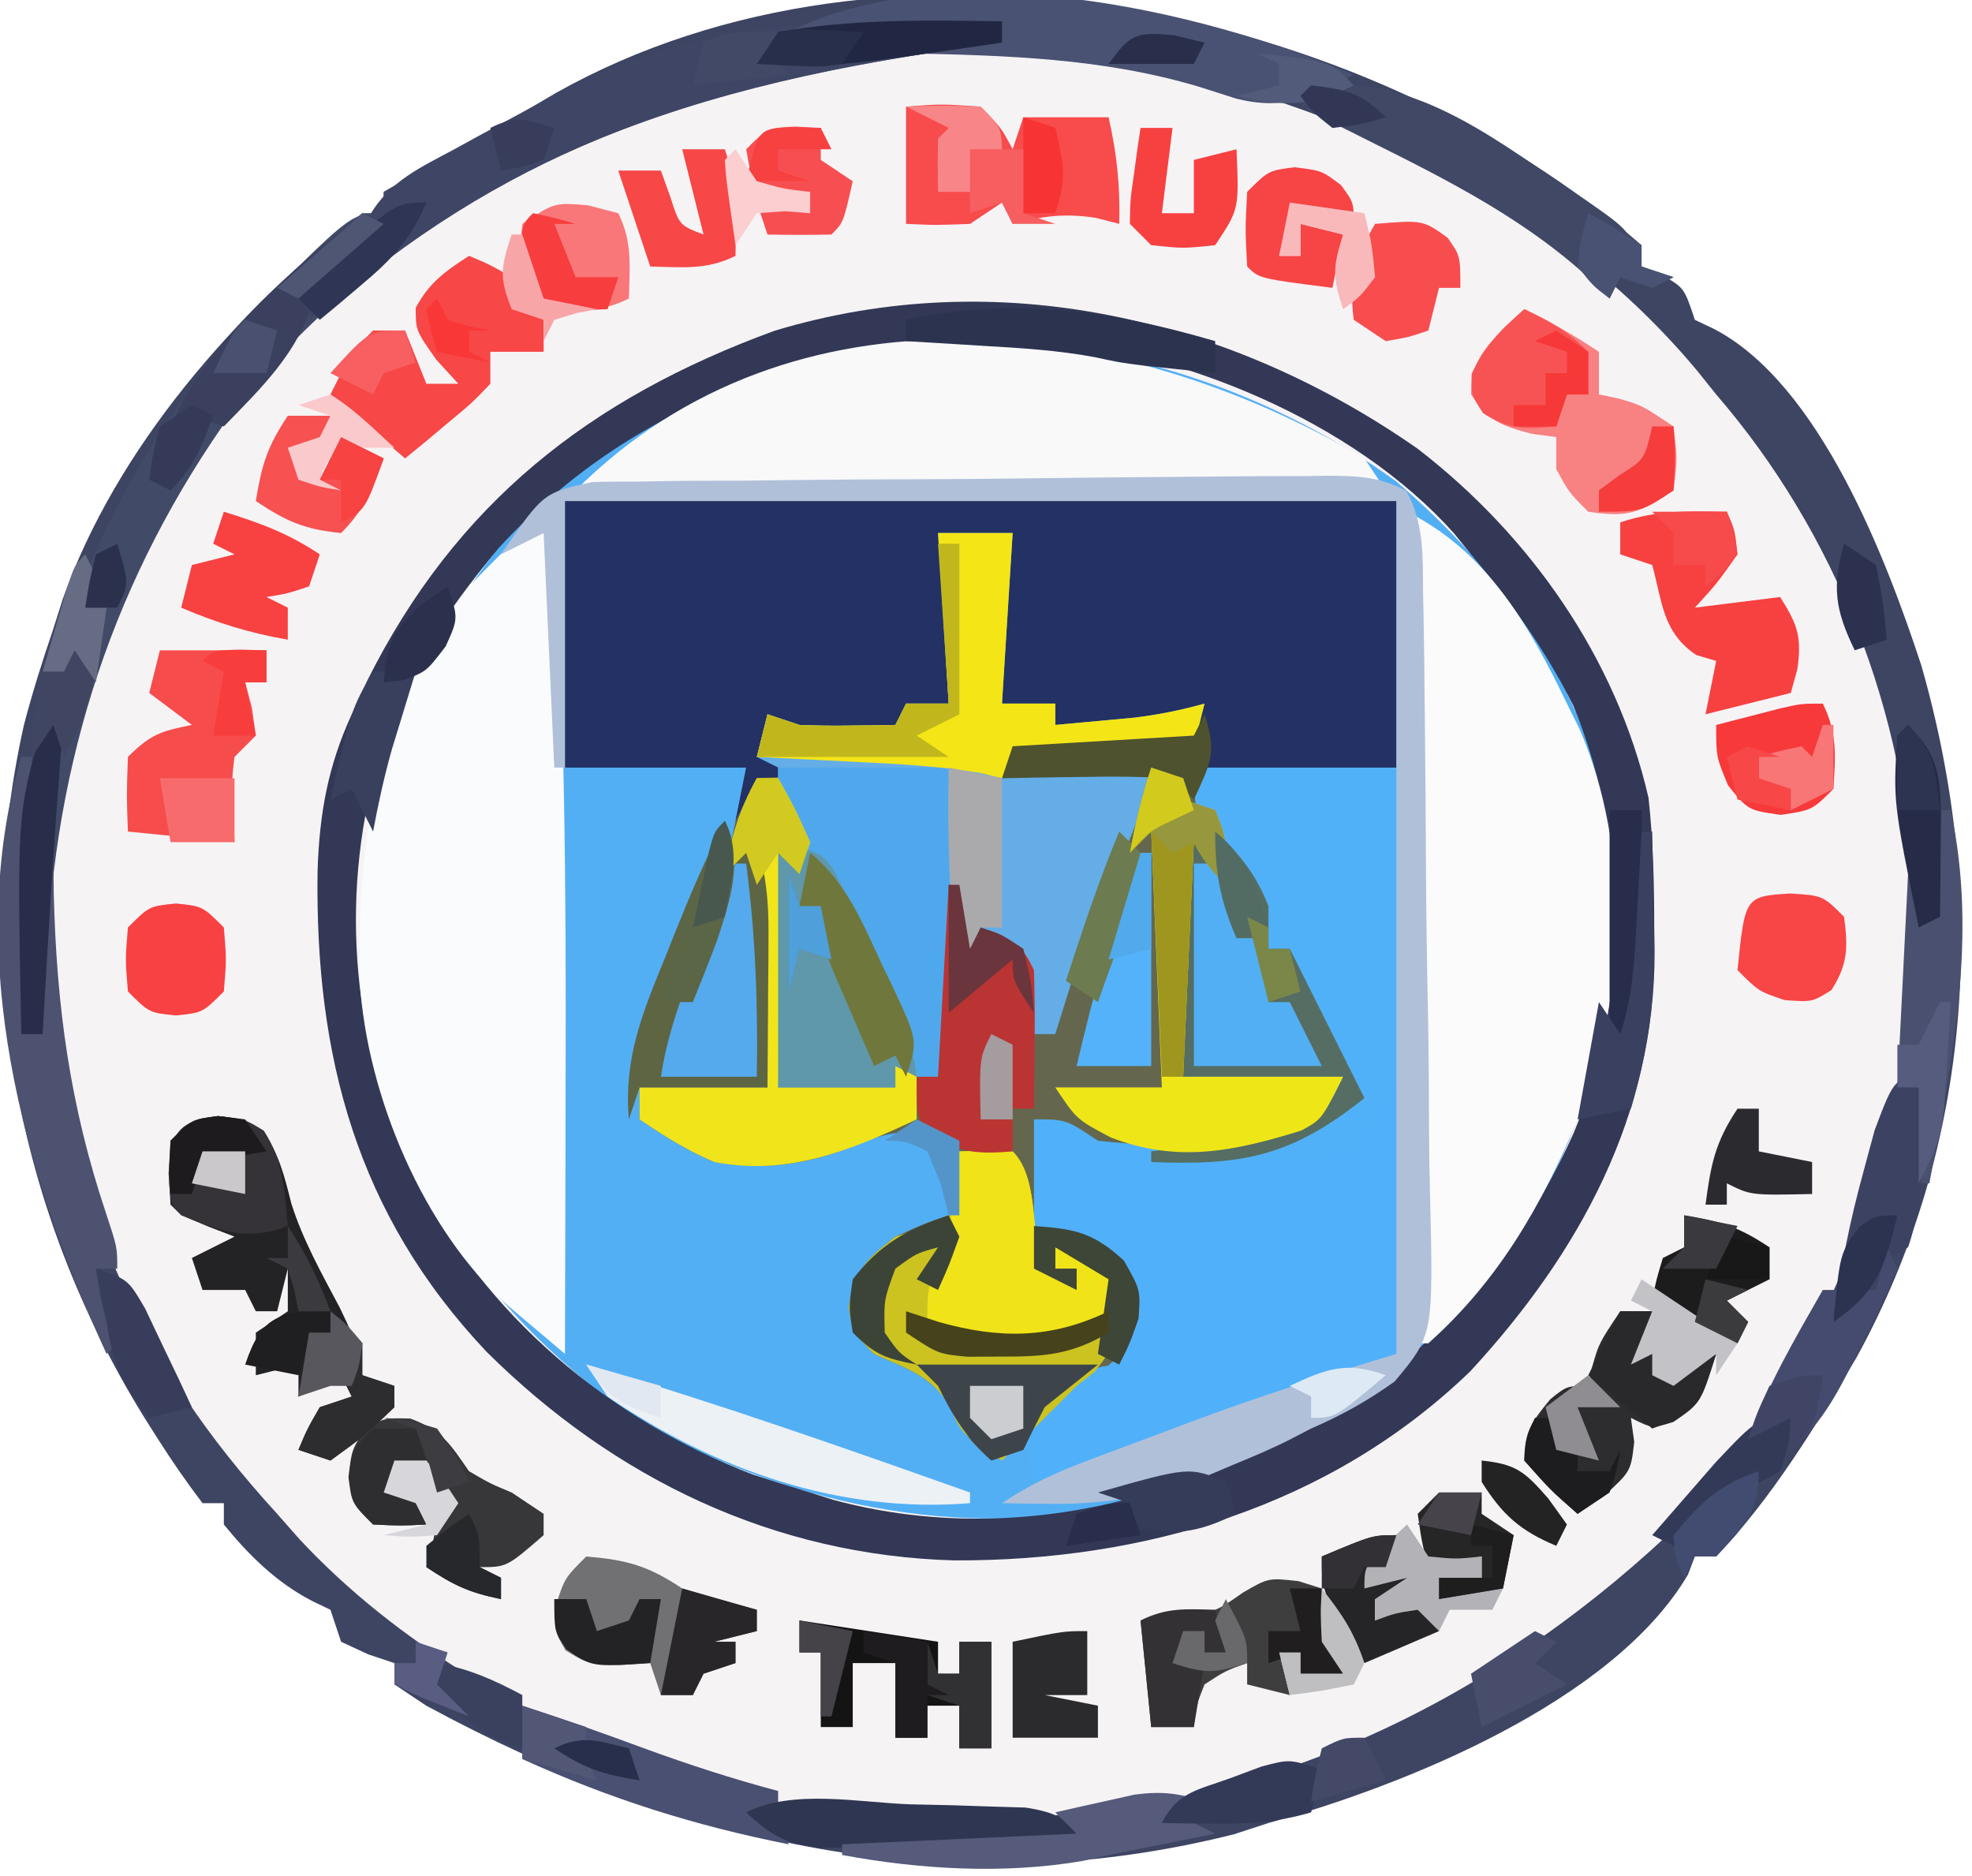<?xml version="1.0" encoding="UTF-8"?>
<svg version="1.1" xmlns="http://www.w3.org/2000/svg" width="185" height="176">
<path d="M0 0 C0 0.66 0 1.32 0 2 C0.639 2.268 1.279 2.536 1.938 2.812 C4 4 4 4 5 7 C5.59 7.281 6.181 7.562 6.789 7.852 C16.749 13.025 23.004 29.545 26.25 39.438 C32.49 61.2 31.171 84.338 20.145 104.371 C16.289 110.821 12.217 117.543 7 123 C6.34 123 5.68 123 5 123 C4.679 123.843 4.679 123.843 4.352 124.703 C-2.658 136.615 -22.233 144.479 -35 148 C-36.072 148.351 -37.145 148.701 -38.25 149.062 C-65.101 155.775 -90.098 149.93 -114 137 C-114.99 136.34 -115.98 135.68 -117 135 C-117 134.34 -117 133.68 -117 133 C-117.804 132.732 -118.609 132.464 -119.438 132.188 C-120.706 131.6 -120.706 131.6 -122 131 C-122.33 130.01 -122.66 129.02 -123 128 C-123.557 127.732 -124.114 127.464 -124.688 127.188 C-128.038 125.467 -130.624 122.914 -133 120 C-133 119.34 -133 118.68 -133 118 C-133.66 118 -134.32 118 -135 118 C-136.528 115.989 -137.901 114.003 -139.25 111.875 C-139.65 111.244 -140.051 110.613 -140.463 109.963 C-152.51 90.481 -156.77 67.603 -151.767 45.055 C-150.972 41.99 -150.021 38.996 -149 36 C-148.711 35.086 -148.423 34.172 -148.125 33.23 C-143.108 19.007 -131.828 6.127 -120 -3 C-119.34 -3 -118.68 -3 -118 -3 C-118 -3.66 -118 -4.32 -118 -5 C-113.906 -7.369 -109.802 -9.718 -105.683 -12.043 C-104.397 -12.774 -103.122 -13.524 -101.852 -14.281 C-70.479 -31.884 -26.043 -22.659 0 0 Z " fill="#F6F3F5" transform="translate(154,23)"/>
<path d="M0 0 C10.237 8.772 18.662 20.26 20.289 33.969 C21.413 49.647 17.557 64.317 7.4 76.571 C-0.441 85.459 -10.639 91.409 -21.961 94.863 C-22.605 95.066 -23.25 95.268 -23.914 95.477 C-39.466 99.71 -56.057 96.228 -70.043 88.754 C-83.658 79.933 -93.458 66.875 -96.961 50.863 C-98.051 33.162 -94.754 19.247 -83.398 5.238 C-61.311 -18.623 -25.135 -18.138 0 0 Z " fill="#53AFF4" transform="translate(130.961,45.137)"/>
<path d="M0 0 C25.74 0 51.48 0 78 0 C78 8.25 78 16.5 78 25 C71.73 25 65.46 25 59 25 C60.021 27.413 60.021 27.413 61.062 29.875 C62.223 32.617 62.223 32.617 63 35 C62.505 35.99 62.505 35.99 62 37 C61.01 35.35 60.02 33.7 59 32 C58.67 39.26 58.34 46.52 58 54 C62.95 54 67.9 54 73 54 C71 58 71 58 69.258 59.047 C62.945 61.128 56.621 61.943 50 61 C47.141 59.477 47.141 59.477 45 58 C44.67 61.3 44.34 64.6 44 68 C45.361 68.093 45.361 68.093 46.75 68.188 C50 69 50 69 52.438 71.25 C54 74 54 74 53.938 76.625 C52.505 80.254 50.816 81.542 47.438 83.438 C44.777 85.143 44.294 86.226 43 89 C42.01 89.33 41.02 89.66 40 90 C38.234 88.394 37.095 87.233 36.188 85 C34.456 82.084 32.023 81.386 29 80 C27 78 27 78 26.625 75.625 C27.122 72.143 28.26 71.148 31 69 C33.75 67.75 33.75 67.75 36 67 C36 64.69 36 62.38 36 60 C32.519 58.803 30.531 59.033 27.25 60.438 C22.786 62.253 18.776 62.81 14 62 C11.396 60.894 9.357 59.605 7 58 C7 57.01 7 56.02 7 55 C10.96 55 14.92 55 19 55 C18.859 51.896 18.713 48.792 18.562 45.688 C18.523 44.806 18.484 43.925 18.443 43.018 C18.401 42.17 18.36 41.322 18.316 40.449 C18.28 39.669 18.243 38.889 18.205 38.085 C18.059 35.807 18.059 35.807 17 33 C16.34 33.66 15.68 34.32 15 35 C15.66 31.7 16.32 28.4 17 25 C11.39 25 5.78 25 0 25 C0 16.75 0 8.5 0 0 Z " fill="#64674E" transform="translate(53,47)"/>
<path d="M0 0 C0 0.66 0 1.32 0 2 C0.639 2.268 1.279 2.536 1.938 2.812 C4 4 4 4 5 7 C5.59 7.281 6.181 7.562 6.789 7.852 C16.749 13.025 23.004 29.545 26.25 39.438 C32.49 61.2 31.171 84.338 20.145 104.371 C16.289 110.821 12.217 117.543 7 123 C6.34 123 5.68 123 5 123 C4.679 123.843 4.679 123.843 4.352 124.703 C-2.658 136.615 -22.233 144.479 -35 148 C-36.072 148.351 -37.145 148.701 -38.25 149.062 C-65.101 155.775 -90.098 149.93 -114 137 C-114.99 136.34 -115.98 135.68 -117 135 C-117 134.34 -117 133.68 -117 133 C-117.804 132.732 -118.609 132.464 -119.438 132.188 C-120.706 131.6 -120.706 131.6 -122 131 C-122.33 130.01 -122.66 129.02 -123 128 C-123.557 127.732 -124.114 127.464 -124.688 127.188 C-128.038 125.467 -130.624 122.914 -133 120 C-133 119.34 -133 118.68 -133 118 C-133.66 118 -134.32 118 -135 118 C-136.528 115.989 -137.901 114.003 -139.25 111.875 C-139.65 111.244 -140.051 110.613 -140.463 109.963 C-152.51 90.481 -156.77 67.603 -151.767 45.055 C-150.972 41.99 -150.021 38.996 -149 36 C-148.711 35.086 -148.423 34.172 -148.125 33.23 C-143.108 19.007 -131.828 6.127 -120 -3 C-119.34 -3 -118.68 -3 -118 -3 C-118 -3.66 -118 -4.32 -118 -5 C-113.906 -7.369 -109.802 -9.718 -105.683 -12.043 C-104.397 -12.774 -103.122 -13.524 -101.852 -14.281 C-70.479 -31.884 -26.043 -22.659 0 0 Z M-129.391 10.973 C-135.979 18.617 -141.584 27.482 -145 37 C-145.555 38.359 -145.555 38.359 -146.121 39.746 C-152.16 56.818 -150.969 77.401 -144 94 C-143.743 94.623 -143.486 95.246 -143.221 95.888 C-139.463 104.725 -134.45 111.936 -128 119 C-126.969 120.17 -126.969 120.17 -125.918 121.363 C-116.706 131.259 -104.507 138.119 -92 143 C-90.416 143.621 -90.416 143.621 -88.801 144.254 C-80.334 147.025 -72.234 147.381 -63.375 147.438 C-62.255 147.448 -61.136 147.458 -59.982 147.468 C-36.172 147.221 -14.71 137.018 2.5 120.938 C18.22 104.805 25.717 83.321 25.468 61.078 C24.902 43.974 18.238 27.007 7 14 C6.43 13.288 5.86 12.577 5.273 11.844 C-8.034 -4.148 -26.342 -11.956 -46 -17 C-46.937 -17.268 -46.937 -17.268 -47.893 -17.542 C-78.233 -24.137 -108.641 -10.406 -129.391 10.973 Z " fill="#3E4563" transform="translate(154,23)"/>
<path d="M0 0 C25.74 0 51.48 0 78 0 C78 8.25 78 16.5 78 25 C71.73 25 65.46 25 59 25 C58.505 26.485 58.505 26.485 58 28 C57.505 27.01 57.505 27.01 57 26 C51.72 26 46.44 26 41 26 C41.495 24.515 41.495 24.515 42 23 C50.415 22.505 50.415 22.505 59 22 C59.495 20.515 59.495 20.515 60 19 C59.448 19.327 58.897 19.655 58.328 19.992 C55.612 21.168 53.694 21.202 50.75 21.125 C49.858 21.107 48.966 21.089 48.047 21.07 C47.371 21.047 46.696 21.024 46 21 C46 20.34 46 19.68 46 19 C44.35 19 42.7 19 41 19 C40.973 16.896 40.954 14.792 40.938 12.688 C40.926 11.516 40.914 10.344 40.902 9.137 C41 6 41 6 42 3 C39.69 3 37.38 3 35 3 C35.495 3.99 35.495 3.99 36 5 C36.071 7.374 36.084 9.75 36.062 12.125 C36.053 13.406 36.044 14.688 36.035 16.008 C36.024 16.995 36.012 17.983 36 19 C34.68 19 33.36 19 32 19 C31.67 19.99 31.34 20.98 31 22 C29.563 22.027 28.125 22.046 26.688 22.062 C25.487 22.08 25.487 22.08 24.262 22.098 C22 22 22 22 19 21 C18.67 21.99 18.34 22.98 18 24 C23.94 24 29.88 24 36 24 C36 24.33 36 24.66 36 25 C30.06 25.33 24.12 25.66 18 26 C17.34 27.32 16.68 28.64 16 30 C16.33 28.35 16.66 26.7 17 25 C11.39 25 5.78 25 0 25 C0 16.75 0 8.5 0 0 Z " fill="#233164" transform="translate(53,47)"/>
<path d="M0 0 C10.525 8.116 18.626 19.611 21.645 32.734 C22.087 36.76 22.176 40.726 22.18 44.773 C22.192 45.538 22.204 46.302 22.217 47.09 C22.256 62.482 15.17 75.426 4.93 86.523 C-8.171 99.175 -25.574 104.322 -43.458 104.267 C-60.448 103.808 -75.39 96.572 -87.348 84.711 C-99.569 71.79 -103.467 56.941 -103.215 39.602 C-103.044 34.252 -102.256 29.779 -100.008 24.898 C-99.532 23.865 -99.056 22.831 -98.566 21.766 C-90.218 5.069 -77.66 -4.744 -60.348 -11.074 C-39.392 -17.411 -17.611 -12.305 0 0 Z M-86.203 9.285 C-90.241 14.15 -93.72 18.987 -96.008 24.898 C-96.306 25.66 -96.603 26.422 -96.91 27.207 C-101.05 39.741 -100.463 53.922 -95.008 65.898 C-94.68 66.66 -94.353 67.422 -94.016 68.207 C-87.638 81.264 -75.769 91.084 -62.383 96.211 C-60.599 96.796 -58.807 97.361 -57.008 97.898 C-55.937 98.237 -55.937 98.237 -54.844 98.582 C-44.032 101.518 -32.456 100.691 -22.008 96.898 C-21.02 96.547 -20.033 96.195 -19.016 95.832 C-3.324 89.783 7.722 79.489 14.617 64.195 C19.931 51.453 19.797 36.884 14.609 24.121 C11.979 18.878 8.766 14.374 4.992 9.898 C4.211 8.932 4.211 8.932 3.414 7.945 C-6.005 -2.615 -22.334 -9.308 -36.215 -10.34 C-55.151 -10.73 -73.063 -5.001 -86.203 9.285 Z " fill="#323855" transform="translate(133.008,42.102)"/>
<path d="M0 0 C6.27 0 12.54 0 19 0 C19 18.15 19 36.3 19 55 C-5 64 -5 64 -15 67 C-15.495 64.525 -15.495 64.525 -16 62 C-13.776 59.204 -12.089 57.383 -8.688 56.188 C-8.131 56.126 -7.574 56.064 -7 56 C-6.057 52.744 -6.057 52.744 -6 49 C-8.865 45.235 -10.371 44.157 -15 43 C-15 39.7 -15 36.4 -15 33 C-12 33 -12 33 -9 35 C-1.909 35.82 5.619 35.476 12 32 C12.66 31.01 13.32 30.02 14 29 C9.05 29 4.1 29 -1 29 C-1 21.08 -1 13.16 -1 5 C-0.01 6.32 0.98 7.64 2 9 C1.67 8.072 1.34 7.144 1 6.188 C0 3 0 3 0 0 Z " fill="#50B1FA" transform="translate(112,72)"/>
<path d="M0 0 C7.513 3.756 11.43 10.597 15 18 C15.396 18.799 15.791 19.598 16.199 20.422 C21.086 31.738 20.503 45.632 16 57 C12.66 65.042 8.564 72.146 2 78 C1.34 78 0.68 78 0 78 C0 52.26 0 26.52 0 0 Z " fill="#FBFBFC" transform="translate(132,48)"/>
<path d="M0 0 C0.952 17.321 1.123 34.594 1.062 51.938 C1.057 54.482 1.053 57.027 1.049 59.572 C1.038 65.715 1.021 71.857 1 78 C-0.13 77.047 -1.259 76.09 -2.386 75.133 C-3.329 74.335 -3.329 74.335 -4.291 73.521 C-12.295 66.398 -17.588 53.696 -18.238 43.129 C-18.573 29.404 -16.572 17.221 -8 6 C-2.132 0 -2.132 0 0 0 Z " fill="#FAFBFC" transform="translate(52,49)"/>
<path d="M0 0 C2.31 0 4.62 0 7 0 C6.67 5.28 6.34 10.56 6 16 C7.65 16 9.3 16 11 16 C11 16.66 11 17.32 11 18 C12.584 17.858 14.167 17.711 15.75 17.562 C16.632 17.481 17.513 17.4 18.422 17.316 C20.694 17.038 22.799 16.612 25 16 C24.67 17.32 24.34 18.64 24 20 C15.585 20.495 15.585 20.495 7 21 C7 21.33 7 21.66 7 22 C11.29 22 15.58 22 20 22 C19.157 26.217 18.072 28.874 16.121 32.598 C13.961 37.226 12.525 42.133 11 47 C10.34 47 9.68 47 9 47 C8.365 43.973 8.365 43.973 7.73 40.945 C7.077 38.63 7.077 38.63 4 37 C3.67 37.99 3.34 38.98 3 40 C2.67 40 2.34 40 2 40 C1.34 43.63 0.68 47.26 0 51 C-0.99 51 -1.98 51 -3 51 C-3.33 50.67 -3.66 50.34 -4 50 C-4 50.66 -4 51.32 -4 52 C-7.63 52 -11.26 52 -15 52 C-15 44.41 -15 36.82 -15 29 C-14.34 29 -13.68 29 -13 29 C-13.66 28.01 -14.32 27.02 -15 26 C-15 24.68 -15 23.36 -15 22 C-15.66 21.67 -16.32 21.34 -17 21 C-16.67 19.68 -16.34 18.36 -16 17 C-15.01 17.33 -14.02 17.66 -13 18 C-11.439 18.067 -9.875 18.085 -8.312 18.062 C-7.504 18.053 -6.696 18.044 -5.863 18.035 C-5.248 18.024 -4.634 18.012 -4 18 C-3.67 17.34 -3.34 16.68 -3 16 C-1.68 16 -0.36 16 1 16 C0.67 10.72 0.34 5.44 0 0 Z " fill="#64ADE7" transform="translate(88,50)"/>
<path d="M0 0 C0.99 1.485 0.99 1.485 2 3 C-23.08 3 -48.16 3 -74 3 C-53.689 -17.311 -22.739 -13.459 0 0 Z " fill="#F9F9FA" transform="translate(128,43)"/>
<path d="M0 0 C6.27 0 12.54 0 19 0 C19.092 4.164 19.172 8.324 19.22 12.488 C19.24 13.902 19.267 15.316 19.302 16.73 C19.351 18.771 19.373 20.81 19.391 22.852 C19.412 24.077 19.433 25.302 19.454 26.565 C18.912 30.667 17.591 32.813 15 36 C12.738 36.805 12.738 36.805 10.312 36.875 C9.011 36.931 9.011 36.931 7.684 36.988 C6.798 36.992 5.912 36.996 5 37 C3.687 37.021 3.687 37.021 2.348 37.043 C0.232 37.06 -1.884 37.034 -4 37 C-4 36.67 -4 36.34 -4 36 C-3.192 35.89 -2.384 35.781 -1.551 35.668 C-0.482 35.509 0.586 35.351 1.688 35.188 C2.743 35.037 3.799 34.886 4.887 34.73 C8.134 33.969 10.298 32.933 13 31 C13.33 30.34 13.66 29.68 14 29 C9.05 29 4.1 29 -1 29 C-1 21.08 -1 13.16 -1 5 C-0.01 6.32 0.98 7.64 2 9 C1.67 8.072 1.34 7.144 1 6.188 C0 3 0 3 0 0 Z " fill="#51B1F8" transform="translate(112,72)"/>
<path d="M0 0 C0 0.66 0 1.32 0 2 C-1.957 2.273 -1.957 2.273 -3.953 2.551 C-30.535 6.328 -52.997 13.844 -71 35 C-82.531 50.469 -88.566 67.605 -89.562 86.875 C-89.606 87.659 -89.649 88.442 -89.693 89.25 C-89.799 91.167 -89.9 93.083 -90 95 C-90.66 95 -91.32 95 -92 95 C-92.601 66.75 -88.534 47.055 -68.711 25.691 C-60.964 18 -60.964 18 -58 18 C-58 17.34 -58 16.68 -58 16 C-38.22 4.554 -23.376 -0.385 0 0 Z " fill="#414B68" transform="translate(94,2)"/>
<path d="M0 0 C5.28 0 10.56 0 16 0 C16.027 3.708 16.047 7.417 16.062 11.125 C16.071 12.172 16.079 13.218 16.088 14.297 C16.104 19.309 16.082 24.077 15 29 C14.01 29 13.02 29 12 29 C11.67 28.67 11.34 28.34 11 28 C11 28.66 11 29.32 11 30 C7.37 30 3.74 30 0 30 C0 22.41 0 14.82 0 7 C0.66 7 1.32 7 2 7 C1.34 6.01 0.68 5.02 0 4 C0 2.68 0 1.36 0 0 Z " fill="#50A8EC" transform="translate(73,72)"/>
<path d="M0 0 C1.666 -0.043 3.334 -0.041 5 0 C7.035 2.035 6.868 5.893 7.305 8.652 C7.831 11.35 7.831 11.35 11 13 C11 12.34 11 11.68 11 11 C10.34 11 9.68 11 9 11 C9 10.34 9 9.68 9 9 C11.867 9.573 12.861 9.861 15 12 C14.665 18.145 14.665 18.145 12.688 20.688 C12.131 21.121 11.574 21.554 11 22 C10.34 22.66 9.68 23.32 9 24 C7.333 25.667 5.667 27.333 4 29 C0.206 26.471 0.206 26.471 -0.875 24 C-2.536 21.047 -4.986 20.381 -8 19 C-10 17 -10 17 -10.375 14.625 C-9.878 11.143 -8.74 10.148 -6 8 C-5.113 7.711 -4.226 7.423 -3.312 7.125 C-2.549 6.754 -1.786 6.383 -1 6 C-0.102 2.947 -0.102 2.947 0 0 Z " fill="#CCC321" transform="translate(90,108)"/>
<path d="M0 0 C1.657 3.021 1.544 6.065 1.567 9.428 C1.583 10.187 1.6 10.947 1.617 11.73 C1.666 14.245 1.691 16.759 1.712 19.274 C1.726 20.564 1.726 20.564 1.741 21.881 C1.792 26.434 1.825 30.987 1.843 35.54 C1.865 40.237 1.947 44.93 2.044 49.626 C2.108 53.243 2.126 56.859 2.133 60.476 C2.144 62.207 2.171 63.937 2.216 65.667 C2.543 79.18 2.543 79.18 -1.098 83.536 C-3.651 85.361 -6.059 86.699 -8.933 87.946 C-9.6 88.292 -10.268 88.638 -10.956 88.995 C-12.658 89.855 -14.42 90.593 -16.183 91.321 C-17.322 91.803 -18.462 92.285 -19.636 92.782 C-24.381 94.458 -28.793 95.085 -33.808 95.009 C-34.979 94.995 -34.979 94.995 -36.175 94.981 C-36.755 94.97 -37.335 94.958 -37.933 94.946 C-35.163 93.1 -32.835 92.048 -29.741 90.887 C-28.199 90.308 -28.199 90.308 -26.626 89.718 C-25.552 89.319 -24.477 88.92 -23.37 88.509 C-22.323 88.113 -21.275 87.718 -20.196 87.311 C-13.805 84.924 -7.5 82.916 -0.933 80.946 C-0.933 54.546 -0.933 28.146 -0.933 0.946 C-26.673 0.946 -52.413 0.946 -78.933 0.946 C-78.933 9.196 -78.933 17.446 -78.933 25.946 C-79.263 25.946 -79.593 25.946 -79.933 25.946 C-80.263 18.686 -80.593 11.426 -80.933 3.946 C-82.913 4.936 -82.913 4.936 -84.933 5.946 C-80.98 0.177 -80.98 0.177 -76.39 -0.834 C-75.012 -0.878 -73.632 -0.889 -72.252 -0.874 C-71.496 -0.89 -70.739 -0.905 -69.959 -0.921 C-67.468 -0.965 -64.979 -0.965 -62.487 -0.964 C-60.753 -0.983 -59.018 -1.004 -57.284 -1.027 C-53.654 -1.069 -50.025 -1.092 -46.395 -1.099 C-41.739 -1.108 -37.085 -1.157 -32.43 -1.22 C-28.851 -1.266 -25.272 -1.295 -21.693 -1.32 C-19.976 -1.333 -18.259 -1.349 -16.542 -1.369 C-14.146 -1.394 -11.75 -1.399 -9.354 -1.398 C-8.643 -1.409 -7.933 -1.419 -7.2 -1.43 C-4.499 -1.412 -2.396 -1.307 0 0 Z " fill="#B0C0D9" transform="translate(131.933,46.054)"/>
<path d="M0 0 C0.99 1.32 1.98 2.64 3 4 C3 3.01 3 2.02 3 1 C5.342 3.129 6.836 5.044 8 8 C8 9.32 8 10.64 8 12 C8.66 12 9.32 12 10 12 C12.31 16.62 14.62 21.24 17 26 C10.109 31.513 5.504 32.34 -3 32 C-3 31.67 -3 31.34 -3 31 C-2.192 30.89 -1.384 30.781 -0.551 30.668 C0.518 30.509 1.586 30.351 2.688 30.188 C3.743 30.037 4.799 29.886 5.887 29.73 C9.134 28.969 11.298 27.933 14 26 C14.33 25.34 14.66 24.68 15 24 C10.05 24 5.1 24 0 24 C0 16.08 0 8.16 0 0 Z " fill="#556D62" transform="translate(111,77)"/>
<path d="M0 0 C0 0.66 0 1.32 0 2 C-1.957 2.273 -1.957 2.273 -3.953 2.551 C-25.869 5.665 -43.643 10.784 -61 25 C-62.328 26.007 -63.66 27.01 -65 28 C-65 25 -65 25 -62.625 22.562 C-61.759 21.717 -60.892 20.871 -60 20 C-59.752 19.37 -59.505 18.739 -59.25 18.09 C-57.382 14.967 -54.492 13.671 -51.375 12 C-50.74 11.65 -50.105 11.301 -49.45 10.941 C-47.639 9.949 -45.82 8.974 -44 8 C-43.224 7.571 -42.448 7.141 -41.648 6.699 C-28.58 -0.265 -14.497 -0.239 0 0 Z " fill="#3F4665" transform="translate(94,2)"/>
<path d="M0 0 C2.562 0.312 2.562 0.312 4.25 1.375 C5.735 3.567 6.26 5.662 6.895 8.211 C7.993 11.668 9.745 14.784 11.441 17.98 C12.562 20.312 12.562 20.312 13.027 22.551 C13.204 23.132 13.381 23.714 13.562 24.312 C14.553 24.642 15.543 24.973 16.562 25.312 C16.562 25.973 16.562 26.633 16.562 27.312 C13.75 30 13.75 30 10.562 32.312 C9.572 31.983 8.582 31.652 7.562 31.312 C8.375 29.375 8.375 29.375 9.562 27.312 C10.553 26.983 11.543 26.652 12.562 26.312 C12.232 25.652 11.902 24.992 11.562 24.312 C9.582 25.302 9.582 25.302 7.562 26.312 C7.562 25.323 7.562 24.332 7.562 23.312 C6.242 23.642 4.923 23.973 3.562 24.312 C3.562 22.992 3.562 21.672 3.562 20.312 C4.553 19.652 5.543 18.992 6.562 18.312 C6.562 16.992 6.562 15.672 6.562 14.312 C6.232 15.633 5.902 16.953 5.562 18.312 C4.902 18.312 4.242 18.312 3.562 18.312 C3.232 17.652 2.902 16.992 2.562 16.312 C1.242 16.312 -0.077 16.312 -1.438 16.312 C-1.768 15.322 -2.098 14.332 -2.438 13.312 C-1.117 12.652 0.203 11.992 1.562 11.312 C0.758 11.003 -0.046 10.694 -0.875 10.375 C-3.438 9.312 -3.438 9.312 -4.438 8.312 C-4.625 5.375 -4.625 5.375 -4.438 2.312 C-2.438 0.312 -2.438 0.312 0 0 Z " fill="#232225" transform="translate(20.438,104.688)"/>
<path d="M0 0 C2.31 0 4.62 0 7 0 C6.67 5.28 6.34 10.56 6 16 C7.65 16 9.3 16 11 16 C11 16.66 11 17.32 11 18 C12.584 17.858 14.167 17.711 15.75 17.562 C16.632 17.481 17.513 17.4 18.422 17.316 C20.694 17.038 22.799 16.612 25 16 C24.67 17.32 24.34 18.64 24 20 C15.585 20.495 15.585 20.495 7 21 C6.67 21.66 6.34 22.32 6 23 C5.367 22.847 4.734 22.693 4.082 22.535 C-0.04 21.819 -4.138 21.638 -8.312 21.438 C-9.566 21.373 -9.566 21.373 -10.846 21.307 C-12.897 21.201 -14.948 21.1 -17 21 C-16.67 19.68 -16.34 18.36 -16 17 C-15.01 17.33 -14.02 17.66 -13 18 C-11.439 18.067 -9.875 18.085 -8.312 18.062 C-7.504 18.053 -6.696 18.044 -5.863 18.035 C-5.248 18.024 -4.634 18.012 -4 18 C-3.67 17.34 -3.34 16.68 -3 16 C-1.68 16 -0.36 16 1 16 C0.67 10.72 0.34 5.44 0 0 Z " fill="#F4E517" transform="translate(88,50)"/>
<path d="M0 0 C0.99 0.33 1.98 0.66 3 1 C3 1.66 3 2.32 3 3 C3.99 3.33 4.98 3.66 6 4 C6.73 5.848 6.73 5.848 7.188 8.062 C7.346 8.796 7.505 9.529 7.668 10.285 C7.778 10.851 7.887 11.417 8 12 C6.292 10.366 5.065 9.131 4 7 C3.67 14.26 3.34 21.52 3 29 C7.95 29 12.9 29 18 29 C16 33 16 33 14.082 34.047 C7.84 35.981 2.477 37.138 -3.812 34.688 C-7 33 -7 33 -9 30 C-5.7 30 -2.4 30 1 30 C0.67 22.08 0.34 14.16 0 6 C-0.66 6.66 -1.32 7.32 -2 8 C-1.477 5.237 -0.891 2.674 0 0 Z " fill="#EFE618" transform="translate(108,72)"/>
<path d="M0 0 C0.66 0 1.32 0 2 0 C3.562 2.812 3.562 2.812 5 6 C4.67 6.99 4.34 7.98 4 9 C3.67 8.34 3.34 7.68 3 7 C2.67 14.26 2.34 21.52 2 29 C5.63 29 9.26 29 13 29 C12.67 27.68 12.34 26.36 12 25 C13.5 26.25 13.5 26.25 15 28 C15 29.32 15 30.64 15 32 C8.755 34.921 2.968 37.337 -4 36 C-6.599 34.888 -8.645 33.603 -11 32 C-11 31.01 -11 30.02 -11 29 C-7.04 29 -3.08 29 1 29 C0.859 25.896 0.713 22.792 0.562 19.688 C0.523 18.806 0.484 17.925 0.443 17.018 C0.381 15.746 0.381 15.746 0.316 14.449 C0.28 13.669 0.243 12.889 0.205 12.085 C0.059 9.807 0.059 9.807 -1 7 C-1.66 7.66 -2.32 8.32 -3 9 C-2.443 5.656 -1.648 2.967 0 0 Z " fill="#F0E51B" transform="translate(71,73)"/>
<path d="M0 0 C0.33 0.99 0.66 1.98 1 3 C1.66 2.67 2.32 2.34 3 2 C3.842 4.925 4.118 7.507 4.098 10.547 C4.094 11.391 4.091 12.236 4.088 13.105 C4.08 13.978 4.071 14.851 4.062 15.75 C4.058 16.638 4.053 17.526 4.049 18.441 C4.037 20.628 4.019 22.814 4 25 C0.04 25 -3.92 25 -8 25 C-8.33 25.99 -8.66 26.98 -9 28 C-9.496 22.284 -7.753 18.052 -5.625 12.875 C-5.149 11.678 -5.149 11.678 -4.664 10.457 C-3.236 6.893 -1.75 3.419 0 0 Z " fill="#5E6543" transform="translate(68,77)"/>
<path d="M0 0 C4 1 4 1 5.173 2.503 C5.48 3.136 5.788 3.769 6.105 4.422 C6.449 5.118 6.793 5.814 7.146 6.531 C7.49 7.263 7.834 7.996 8.188 8.75 C8.543 9.467 8.898 10.183 9.264 10.922 C11.038 14.586 12.462 17.922 13 22 C12.34 21.67 11.68 21.34 11 21 C11 21.66 11 22.32 11 23 C7.37 23 3.74 23 0 23 C0 15.41 0 7.82 0 0 Z " fill="#5F97AB" transform="translate(73,79)"/>
<path d="M0 0 C2.494 1.204 4.681 2.454 7 4 C7 5.32 7 6.64 7 8 C7.598 8.124 8.196 8.248 8.812 8.375 C11 9 11 9 14 11 C14.375 14 14.375 14 14 17 C10.779 19.148 9.74 19.561 6 19 C4.188 17.188 4.188 17.188 3 15 C3 14.01 3 13.02 3 12 C2.237 11.897 1.474 11.794 0.688 11.688 C-2.197 10.95 -3.355 10.468 -5 8 C-4.903 4.996 -3.982 3.98 -1.938 1.75 C-1.298 1.173 -0.659 0.595 0 0 Z " fill="#F88182" transform="translate(143,29)"/>
<path d="M0 0 C3.312 -0.25 3.312 -0.25 7 0 C8.938 2 8.938 2 10 4 C10.33 3.01 10.66 2.02 11 1 C13.64 1 16.28 1 19 1 C19.778 4.406 20.1 7.508 20 11 C19.278 10.814 18.556 10.629 17.812 10.438 C14.872 9.98 12.859 10.265 10 11 C9.67 10.34 9.34 9.68 9 9 C8.01 9.66 7.02 10.32 6 11 C2.812 11.125 2.812 11.125 0 11 C0 7.37 0 3.74 0 0 Z " fill="#F74B4C" transform="translate(85,10)"/>
<path d="M0 0 C1.666 -0.043 3.334 -0.041 5 0 C7.035 2.035 6.868 5.893 7.305 8.652 C7.831 11.35 7.831 11.35 11 13 C11 12.34 11 11.68 11 11 C10.34 11 9.68 11 9 11 C9 10.34 9 9.68 9 9 C11.867 9.573 12.861 9.861 15 12 C15.125 14.625 15.125 14.625 15 17 C14.34 16.67 13.68 16.34 13 16 C12.443 16.309 11.886 16.619 11.312 16.938 C7.184 18.834 3.29 18.439 -0.938 17 C-1.618 16.67 -2.299 16.34 -3 16 C-3 13 -3 13 -2.062 10.812 C-0.694 7.189 -0.392 3.851 0 0 Z " fill="#F0E418" transform="translate(90,108)"/>
<path d="M0 0 C-3.982 2.133 -6.488 3.374 -11.004 2.258 C-12.178 1.884 -13.353 1.51 -14.562 1.125 C-23.599 -1.565 -32.628 -1.798 -42 -2 C-42 -2.33 -42 -2.66 -42 -3 C-39.03 -3 -36.06 -3 -33 -3 C-33 -3.66 -33 -4.32 -33 -5 C-39.6 -4.67 -46.2 -4.34 -53 -4 C-38.078 -11.461 -14.602 -6.202 0 0 Z " fill="#4A5273" transform="translate(127,7)"/>
<path d="M0 0 C3.3 0 6.6 0 10 0 C10 0.99 10 1.98 10 3 C9.34 3 8.68 3 8 3 C8.206 3.784 8.412 4.567 8.625 5.375 C8.749 6.241 8.873 7.107 9 8 C8.34 8.66 7.68 9.32 7 10 C6.758 11.981 6.758 11.981 6.875 14.125 C6.916 15.404 6.957 16.683 7 18 C3.7 17.67 0.4 17.34 -3 17 C-3.125 13.625 -3.125 13.625 -3 10 C-0.861 7.861 0.133 7.573 3 7 C1.68 6.01 0.36 5.02 -1 4 C-0.67 2.68 -0.34 1.36 0 0 Z " fill="#F74C4C" transform="translate(15,61)"/>
<path d="M0 0 C9.409 -1.023 16.584 4.562 24.062 9.625 C24.635 10.009 25.208 10.393 25.797 10.789 C29.879 13.636 29.879 13.636 31 17 C31.99 17.33 32.98 17.66 34 18 C33.01 18.495 33.01 18.495 32 19 C31.01 18.67 30.02 18.34 29 18 C28.67 18.66 28.34 19.32 28 20 C27.597 19.587 27.193 19.175 26.777 18.75 C20.347 12.634 12.864 8.926 5 5 C3.858 4.428 2.716 3.855 1.539 3.266 C0.701 2.848 -0.137 2.43 -1 2 C-0.67 1.34 -0.34 0.68 0 0 Z " fill="#404866" transform="translate(123,8)"/>
<path d="M0 0 C1.938 0.812 1.938 0.812 4 2 C4.33 2.99 4.66 3.98 5 5 C5.66 5.33 6.32 5.66 7 6 C7 6.99 7 7.98 7 9 C5.35 9 3.7 9 2 9 C2 9.99 2 10.98 2 12 C0.25 13.824 0.25 13.824 -2 15.688 C-2.743 16.31 -3.485 16.933 -4.25 17.574 C-4.827 18.045 -5.405 18.515 -6 19 C-8.31 17.02 -10.62 15.04 -13 13 C-11 9 -11 9 -9 7 C-8.01 7 -7.02 7 -6 7 C-5.34 8.65 -4.68 10.3 -4 12 C-3.01 12 -2.02 12 -1 12 C-2.021 10.886 -2.021 10.886 -3.062 9.75 C-5 7 -5 7 -5 4.875 C-3.742 2.516 -2.226 1.436 0 0 Z " fill="#F74746" transform="translate(44,24)"/>
<path d="M0 0 C0.33 0 0.66 0 1 0 C0.67 8.58 0.34 17.16 0 26 C0.66 26 1.32 26 2 26 C2 20.39 2 14.78 2 9 C2.33 9 2.66 9 3 9 C3.014 10.247 3.028 11.493 3.043 12.777 C3.296 23.394 4.563 32.712 7.941 42.789 C9 46 9 46 9 48 C8.34 48 7.68 48 7 48 C7.344 50.473 7.344 50.473 8 53 C8.66 53.33 9.32 53.66 10 54 C9.34 54.66 8.68 55.32 8 56 C0.16 39.077 -5.466 18.648 0 0 Z " fill="#4C5270" transform="translate(2,71)"/>
<path d="M0 0 C0.33 0 0.66 0 1 0 C1.33 1.98 1.66 3.96 2 6 C2.33 5.34 2.66 4.68 3 4 C6.875 5.75 6.875 5.75 8 8 C8.071 10.207 8.084 12.417 8.062 14.625 C8.053 15.814 8.044 17.002 8.035 18.227 C8.024 19.142 8.012 20.057 8 21 C7.34 21 6.68 21 6 21 C5.67 19.02 5.34 17.04 5 15 C3.644 16.125 3.644 16.125 3.938 19.062 C3.958 20.032 3.979 21.001 4 22 C4.66 22 5.32 22 6 22 C6 22.99 6 23.98 6 25 C3.016 25.249 1.351 25.19 -1.312 23.75 C-3 22 -3 22 -3 18 C-2.34 18 -1.68 18 -1 18 C-0.505 9.09 -0.505 9.09 0 0 Z " fill="#BA3433" transform="translate(89,83)"/>
<path d="M0 0 C0.75 1.688 0.75 1.688 1 4 C-0.938 6.75 -0.938 6.75 -3 9 C-0.36 8.67 2.28 8.34 5 8 C6.619 10.572 7.044 11.677 6.625 14.75 C6.316 15.864 6.316 15.864 6 17 C3.36 17.66 0.72 18.32 -2 19 C-1.67 17.35 -1.34 15.7 -1 14 C-1.619 13.814 -2.237 13.629 -2.875 13.438 C-6.019 11.311 -6.029 8.559 -7 5 C-7.99 4.67 -8.98 4.34 -10 4 C-10 3.01 -10 2.02 -10 1 C-6.527 -0.158 -3.639 -0.069 0 0 Z " fill="#F74141" transform="translate(162,48)"/>
<path d="M0 0 C0.99 0 1.98 0 3 0 C3 0.99 3 1.98 3 3 C3.66 2.67 4.32 2.34 5 2 C4.67 3.32 4.34 4.64 4 6 C5.65 5.34 7.3 4.68 9 4 C7.538 8.63 7.538 8.63 5 10.375 C3 11 3 11 1 10 C1.103 10.742 1.206 11.485 1.312 12.25 C1 15 1 15 -1.5 17.312 C-2.325 17.869 -3.15 18.426 -4 19 C-6.562 16.75 -6.562 16.75 -9 14 C-9 11.287 -8.268 10.327 -6.562 8.25 C-5 7 -5 7 -3 7 C-2.814 6.103 -2.814 6.103 -2.625 5.188 C-2 3 -2 3 0 0 Z " fill="#2D2C2E" transform="translate(152,123)"/>
<path d="M0 0 C1.083 0.34 1.083 0.34 2.188 0.688 C2.848 3.328 3.507 5.968 4.188 8.688 C2.868 8.688 1.548 8.688 0.188 8.688 C0.188 8.027 0.188 7.367 0.188 6.688 C-0.472 6.688 -1.133 6.688 -1.812 6.688 C-1.482 8.008 -1.153 9.328 -0.812 10.688 C-2.132 10.357 -3.453 10.027 -4.812 9.688 C-4.812 9.027 -4.812 8.367 -4.812 7.688 C-6.829 8.403 -6.829 8.403 -8.812 9.688 C-9.618 11.738 -9.618 11.738 -9.812 13.688 C-11.133 13.688 -12.453 13.688 -13.812 13.688 C-14.143 10.387 -14.473 7.088 -14.812 3.688 C-13.761 3.584 -12.709 3.481 -11.625 3.375 C-7.855 2.936 -7.855 2.936 -5.188 1.062 C-2.812 -0.312 -2.812 -0.312 0 0 Z " fill="#3F3E3F" transform="translate(121.812,148.312)"/>
<path d="M0 0 C3.809 0.324 5.784 0.856 9 3 C11.321 3.708 13.654 4.38 16 5 C16 5.66 16 6.32 16 7 C14.68 7.33 13.36 7.66 12 8 C12.66 8 13.32 8 14 8 C14 8.66 14 9.32 14 10 C13.01 10.33 12.02 10.66 11 11 C10.67 11.66 10.34 12.32 10 13 C9.01 13 8.02 13 7 13 C6.67 12.01 6.34 11.02 6 10 C5.072 10.062 4.144 10.124 3.188 10.188 C0 10 0 10 -1.938 8.812 C-3 7 -3 7 -2.812 4.438 C-2 2 -2 2 0 0 Z " fill="#717073" transform="translate(55,146)"/>
<path d="M0 0 C3.002 1.126 3.699 2.354 5.5 4.938 C7.467 6.088 7.467 6.088 9.5 6.938 C10.49 7.598 11.48 8.258 12.5 8.938 C12.5 9.598 12.5 10.258 12.5 10.938 C9.038 13.938 9.038 13.938 6.5 13.938 C7.16 14.268 7.82 14.598 8.5 14.938 C8.5 15.598 8.5 16.258 8.5 16.938 C5.538 16.325 4.119 15.684 1.5 13.938 C1.665 13.339 1.83 12.741 2 12.125 C2.725 8.953 2.533 7.037 1.5 3.938 C-1.618 4.584 -1.618 4.584 -2.5 6.938 C-1.18 7.268 0.14 7.598 1.5 7.938 C1.5 8.598 1.5 9.258 1.5 9.938 C-0.875 10.062 -0.875 10.062 -3.5 9.938 C-5.5 7.938 -5.5 7.938 -5.812 5.5 C-5.5 2.938 -5.5 2.938 -4.312 1.062 C-2.5 -0.062 -2.5 -0.062 0 0 Z " fill="#373639" transform="translate(38.5,133.062)"/>
<path d="M0 0 C12.154 3.578 24.063 7.765 36 12 C36 12.33 36 12.66 36 13 C23.78 13.993 12.065 9.875 2 3 C1.34 2.01 0.68 1.02 0 0 Z " fill="#ECF1F5" transform="translate(55,128)"/>
<path d="M0 0 C0.66 0 1.32 0 2 0 C2.66 2.31 3.32 4.62 4 7 C4.66 7 5.32 7 6 7 C6.33 8.98 6.66 10.96 7 13 C7.66 13 8.32 13 9 13 C9.99 14.98 10.98 16.96 12 19 C8.04 19 4.08 19 0 19 C0 12.73 0 6.46 0 0 Z " fill="#52AFF3" transform="translate(112,81)"/>
<path d="M0 0 C4.29 0.66 8.58 1.32 13 2 C13 2.99 13 3.98 13 5 C13.66 5 14.32 5 15 5 C15 4.01 15 3.02 15 2 C15.99 2 16.98 2 18 2 C18 5.3 18 8.6 18 12 C17.01 12 16.02 12 15 12 C15 10.68 15 9.36 15 8 C14.01 8 13.02 8 12 8 C12 8.99 12 9.98 12 11 C11.01 11 10.02 11 9 11 C9 8.69 9 6.38 9 4 C7.68 4 6.36 4 5 4 C5 5.98 5 7.96 5 10 C4.01 10 3.02 10 2 10 C2 7.69 2 5.38 2 3 C1.34 3 0.68 3 0 3 C0 2.01 0 1.02 0 0 Z " fill="#151415" transform="translate(75,152)"/>
<path d="M0 0 C3.847 1.248 7.644 2.6 11.438 4 C15.591 5.521 19.727 6.861 24 8 C24 8.99 24 9.98 24 11 C24.33 11.66 24.66 12.32 25 13 C16.177 11.25 8.186 8.732 0 5 C0 3.35 0 1.7 0 0 Z " fill="#495071" transform="translate(49,160)"/>
<path d="M0 0 C0.33 0 0.66 0 1 0 C1.88 6.712 2.114 13.234 2 20 C-0.97 20 -3.94 20 -7 20 C-6.299 15.433 -4.687 11.43 -2.938 7.188 C-2.515 6.148 -2.515 6.148 -2.084 5.088 C-1.393 3.39 -0.697 1.695 0 0 Z " fill="#54AAEC" transform="translate(69,81)"/>
<path d="M0 0 C0.33 0 0.66 0 1 0 C3.56 11.838 1.16 23.312 -1 35 C-1.33 35 -1.66 35 -2 35 C-2 32.03 -2 29.06 -2 26 C-2.66 26 -3.32 26 -4 26 C-3.67 19.4 -3.34 12.8 -3 6 C-2.34 7.32 -1.68 8.64 -1 10 C-0.67 6.7 -0.34 3.4 0 0 Z " fill="#4A5170" transform="translate(182,76)"/>
<path d="M0 0 C1.254 0.027 2.507 0.054 3.799 0.082 C4.998 0.122 6.198 0.162 7.434 0.203 C8.536 0.236 9.639 0.268 10.775 0.302 C13.803 0.789 14.735 1.352 16.562 3.75 C11.979 3.837 7.396 3.89 2.812 3.938 C0.86 3.975 0.86 3.975 -1.133 4.014 C-2.383 4.023 -3.634 4.033 -4.922 4.043 C-6.074 4.059 -7.226 4.074 -8.413 4.091 C-11.705 3.72 -13.044 2.976 -15.438 0.75 C-11.008 -1.465 -4.847 -0.164 0 0 Z " fill="#2F3651" transform="translate(85.438,169.25)"/>
<path d="M0 0 C2.562 0.312 2.562 0.312 4.312 1.375 C6.142 4.21 6.25 7.001 6.562 10.312 C2.747 11.78 0.263 10.793 -3.438 9.312 C-4.438 8.312 -4.438 8.312 -4.625 5.375 C-4.394 1.596 -3.829 0.491 0 0 Z " fill="#353337" transform="translate(20.438,104.688)"/>
<path d="M0 0 C0 0.99 0 1.98 0 3 C-1.396 2.857 -2.792 2.71 -4.188 2.562 C-4.965 2.481 -5.742 2.4 -6.543 2.316 C-9 2 -9 2 -11.312 1.5 C-14.796 0.852 -18.281 0.644 -21.812 0.438 C-22.852 0.373 -22.852 0.373 -23.912 0.307 C-25.608 0.201 -27.304 0.1 -29 0 C-29 -0.66 -29 -1.32 -29 -2 C-18.87 -4.19 -9.834 -2.883 0 0 Z " fill="#2C334F" transform="translate(114,32)"/>
<path d="M0 0 C1.381 2.763 1.191 4.947 1 8 C-1 10 -1 10 -3.938 10.438 C-7 10 -7 10 -8.875 7.688 C-10 5 -10 5 -10 2 C-8.709 1.664 -7.417 1.331 -6.125 1 C-5.406 0.814 -4.686 0.629 -3.945 0.438 C-2 0 -2 0 0 0 Z " fill="#F7393A" transform="translate(171,66)"/>
<path d="M0 0 C1.423 0.371 1.423 0.371 2.875 0.75 C4.229 3.459 3.94 5.759 3.875 8.75 C1.112 10.131 -1.072 9.941 -4.125 9.75 C-6.125 7.75 -6.125 7.75 -6.438 4.75 C-6.334 3.76 -6.231 2.77 -6.125 1.75 C-3.125 -0.25 -3.125 -0.25 0 0 Z " fill="#F97778" transform="translate(55.125,19.25)"/>
<path d="M0 0 C0.99 0.33 1.98 0.66 3 1 C3 1.66 3 2.32 3 3 C3.99 3.33 4.98 3.66 6 4 C6.73 5.848 6.73 5.848 7.188 8.062 C7.346 8.796 7.505 9.529 7.668 10.285 C7.778 10.851 7.887 11.417 8 12 C6.292 10.366 5.065 9.131 4 7 C3.67 14.26 3.34 21.52 3 29 C2.34 29 1.68 29 1 29 C0.67 21.41 0.34 13.82 0 6 C-0.66 6.66 -1.32 7.32 -2 8 C-1.477 5.237 -0.891 2.674 0 0 Z " fill="#9E961E" transform="translate(108,72)"/>
<path d="M0 0 C-0.142 1.917 -0.288 3.834 -0.438 5.75 C-0.519 6.817 -0.6 7.885 -0.684 8.984 C-0.943 11.452 -1.176 13.664 -2 16 C-2.66 16.33 -3.32 16.66 -4 17 C-4.33 17.99 -4.66 18.98 -5 20 C-7.062 21.688 -7.062 21.688 -9 23 C-8.383 18.097 -7.448 13.463 -6.125 8.688 C-5.798 7.474 -5.47 6.261 -5.133 5.012 C-3.248 0 -3.248 0 0 0 Z " fill="#3C4262" transform="translate(181,101)"/>
<path d="M0 0 C2.468 1.152 4.048 2.048 6 4 C6 5.32 6 6.64 6 8 C5.34 8 4.68 8 4 8 C3.67 8.99 3.34 9.98 3 11 C0.157 11.231 -1.461 11.359 -3.875 9.75 C-5 8 -5 8 -4.938 6.062 C-3.753 3.457 -2.109 1.905 0 0 Z " fill="#F75354" transform="translate(143,29)"/>
<path d="M0 0 C3.062 0.188 3.062 0.188 5.062 2.188 C5.43 5.058 5.438 6.595 3.875 9.062 C2.062 10.188 2.062 10.188 -0.5 10 C-2.938 9.188 -2.938 9.188 -4.938 7.188 C-4.232 0.27 -4.232 0.27 0 0 Z " fill="#F84546" transform="translate(167.938,83.812)"/>
<path d="M0 0 C3.403 1.059 6.014 2.009 9 4 C8.67 4.99 8.34 5.98 8 7 C5.938 7.688 5.938 7.688 4 8 C4.66 8.33 5.32 8.66 6 9 C6 9.99 6 10.98 6 12 C2.442 11.39 -0.683 10.422 -4 9 C-3.67 7.68 -3.34 6.36 -3 5 C-1.68 4.67 -0.36 4.34 1 4 C0.34 3.67 -0.32 3.34 -1 3 C-0.67 2.01 -0.34 1.02 0 0 Z " fill="#F74241" transform="translate(21,48)"/>
<path d="M0 0 C-0.99 0.33 -1.98 0.66 -3 1 C-1.68 1.66 -0.36 2.32 1 3 C-2.333 3.667 -5.667 4.333 -9 5 C-9.803 5.184 -10.606 5.369 -11.434 5.559 C-18.786 6.823 -26.684 6.361 -34 5 C-34 4.67 -34 4.34 -34 4 C-26.74 3.67 -19.48 3.34 -12 3 C-12.66 2.34 -13.32 1.68 -14 1 C-12.419 0.635 -10.835 0.283 -9.25 -0.062 C-7.927 -0.358 -7.927 -0.358 -6.578 -0.66 C-4.013 -0.998 -2.429 -0.812 0 0 Z " fill="#565A7B" transform="translate(113,169)"/>
<path d="M0 0 C0.33 0 0.66 0 1 0 C1 6.6 1 13.2 1 20 C-1.31 20 -3.62 20 -6 20 C-4.388 13.141 -2.64 6.538 0 0 Z " fill="#54B2FA" transform="translate(107,80)"/>
<path d="M0 0 C0.66 0.33 1.32 0.66 2 1 C0.71 2.376 -0.627 3.708 -2 5 C-2.66 5 -3.32 5 -4 5 C-4.186 5.99 -4.371 6.98 -4.562 8 C-5.948 13.02 -9.449 16.345 -13 20 C-13.99 19.67 -14.98 19.34 -16 19 C-16.66 19.33 -17.32 19.66 -18 20 C-14.459 11.868 -6.775 5.477 0 0 Z " fill="#3A405E" transform="translate(34,20)"/>
<path d="M0 0 C2.5 0.25 2.5 0.25 4.5 2.25 C4.75 5.25 4.75 5.25 4.5 8.25 C2.5 10.25 2.5 10.25 0 10.5 C-2.5 10.25 -2.5 10.25 -4.5 8.25 C-4.75 5.25 -4.75 5.25 -4.5 2.25 C-2.5 0.25 -2.5 0.25 0 0 Z " fill="#F84142" transform="translate(16.5,84.75)"/>
<path d="M0 0 C1.32 0 2.64 0 4 0 C3.67 0.99 3.34 1.98 3 3 C2.01 3 1.02 3 0 3 C0.99 3.99 1.98 4.98 3 6 C3.66 4.68 4.32 3.36 5 2 C6.32 2.66 7.64 3.32 9 4 C7.926 6.915 7.222 8.778 5 11 C1.558 10.647 -0.069 9.954 -3 8 C-2.453 4.625 -1.945 2.918 0 0 Z " fill="#F75151" transform="translate(27,39)"/>
<path d="M0 0 C4.497 -0.365 4.497 -0.365 6.812 1.312 C8 3 8 3 8 6 C7.34 6 6.68 6 6 6 C5.67 7.32 5.34 8.64 5 10 C3.188 10.625 3.188 10.625 1 11 C0.01 10.34 -0.98 9.68 -2 9 C-2.474 5.394 -1.838 3.102 0 0 Z " fill="#F74D4E" transform="translate(129,21)"/>
<path d="M0 0 C3.375 0.547 5.082 1.055 8 3 C8 3.99 8 4.98 8 6 C6.02 6.99 6.02 6.99 4 8 C4.66 8.66 5.32 9.32 6 10 C5.67 10.66 5.34 11.32 5 12 C2.028 10.875 -0.334 9.777 -3 8 C-2.625 6.062 -2.625 6.062 -2 4 C-1.34 3.67 -0.68 3.34 0 3 C0 2.01 0 1.02 0 0 Z " fill="#1D1C1D" transform="translate(158,114)"/>
<path d="M0 0 C1.32 0 2.64 0 4 0 C5.158 3.473 5.069 6.361 5 10 C2.291 11.354 -0.009 11.065 -3 11 C-3.99 8.03 -4.98 5.06 -6 2 C-4.68 2 -3.36 2 -2 2 C-1.711 2.804 -1.423 3.609 -1.125 4.438 C-0.267 7.133 -0.267 7.133 2 8 C1.34 5.36 0.68 2.72 0 0 Z " fill="#F74747" transform="translate(64,14)"/>
<path d="M0 0 C2.562 0.312 2.562 0.312 4.375 1.688 C5.562 3.312 5.562 3.312 5.562 5.312 C2.592 4.817 2.592 4.817 -0.438 4.312 C-0.767 5.633 -1.097 6.952 -1.438 8.312 C-0.777 8.312 -0.117 8.312 0.562 8.312 C0.562 7.322 0.562 6.332 0.562 5.312 C1.883 5.643 3.203 5.973 4.562 6.312 C4.232 7.963 3.902 9.613 3.562 11.312 C-3.312 10.438 -3.312 10.438 -4.438 9.312 C-4.625 5.875 -4.625 5.875 -4.438 2.312 C-2.438 0.312 -2.438 0.312 0 0 Z " fill="#F74445" transform="translate(121.438,15.688)"/>
<path d="M0 0 C0.33 0.66 0.66 1.32 1 2 C-0.006 4.389 -1.065 6.64 -2.25 8.938 C-2.563 9.571 -2.876 10.205 -3.199 10.857 C-4.794 14.004 -6.272 16.718 -9 19 C-9 18.01 -9 17.02 -9 16 C-10.98 16.99 -10.98 16.99 -13 18 C-11.236 13.028 -8.606 8.566 -6 4 C-4.333 4 -2.667 4 -1 4 C-0.67 2.68 -0.34 1.36 0 0 Z " fill="#454B6E" transform="translate(177,117)"/>
<path d="M0 0 C0.99 0 1.98 0 3 0 C2.67 2.64 2.34 5.28 2 8 C2.99 8 3.98 8 5 8 C5 6.35 5 4.7 5 3 C6.32 2.67 7.64 2.34 9 2 C9.25 7.625 9.25 7.625 7 11 C4 11.312 4 11.312 1 11 C0.34 10.34 -0.32 9.68 -1 9 C-0.977 6.836 -0.977 6.836 -0.625 4.375 C-0.514 3.558 -0.403 2.74 -0.289 1.898 C-0.194 1.272 -0.098 0.645 0 0 Z " fill="#F74141" transform="translate(107,12)"/>
<path d="M0 0 C0.784 0.041 1.567 0.083 2.375 0.125 C2.375 1.115 2.375 2.105 2.375 3.125 C3.365 3.785 4.355 4.445 5.375 5.125 C4.5 9 4.5 9 3.375 10.125 C1.375 10.166 -0.625 10.168 -2.625 10.125 C-2.955 9.135 -3.285 8.145 -3.625 7.125 C-1.975 7.455 -0.325 7.785 1.375 8.125 C1.375 7.465 1.375 6.805 1.375 6.125 C-0.275 6.125 -1.925 6.125 -3.625 6.125 C-4.25 4.25 -4.25 4.25 -4.625 2.125 C-2.625 0.125 -2.625 0.125 0 0 Z " fill="#F74F51" transform="translate(74.625,11.875)"/>
<path d="M0 0 C-0.33 0.99 -0.66 1.98 -1 3 C-0.34 3 0.32 3 1 3 C1 3.99 1 4.98 1 6 C0.01 6 -0.98 6 -2 6 C-2 6.66 -2 7.32 -2 8 C-0.35 7.34 1.3 6.68 3 6 C3.33 6.99 3.66 7.98 4 9 C0.535 10.485 0.535 10.485 -3 12 C-7 5.375 -7 5.375 -7 2 C-2.25 0 -2.25 0 0 0 Z " fill="#252426" transform="translate(131,144)"/>
<path d="M0 0 C0.99 0 1.98 0 3 0 C3 0.99 3 1.98 3 3 C3.66 2.67 4.32 2.34 5 2 C4.67 3.32 4.34 4.64 4 6 C5.65 5.34 7.3 4.68 9 4 C7.523 8.677 7.523 8.677 4.875 10.312 C3.947 10.653 3.947 10.653 3 11 C1.02 9.35 -0.96 7.7 -3 6 C-2 4 -1 2 0 0 Z " fill="#29292B" transform="translate(152,123)"/>
<path d="M0 0 C0.66 0 1.32 0 2 0 C2 5.28 2 10.56 2 16 C0.02 16.99 0.02 16.99 -2 18 C-1.01 18.66 -0.02 19.32 1 20 C-4.94 20 -10.88 20 -17 20 C-16.67 18.68 -16.34 17.36 -16 16 C-15.01 16.33 -14.02 16.66 -13 17 C-11.439 17.067 -9.875 17.085 -8.312 17.062 C-7.504 17.053 -6.696 17.044 -5.863 17.035 C-5.248 17.024 -4.634 17.012 -4 17 C-3.67 16.34 -3.34 15.68 -3 15 C-1.68 15 -0.36 15 1 15 C0.67 10.05 0.34 5.1 0 0 Z " fill="#C1B71D" transform="translate(88,51)"/>
<path d="M0 0 C0.33 0 0.66 0 1 0 C0.939 0.741 0.879 1.482 0.816 2.246 C0.081 11.491 -0.479 20.741 -1 30 C-1.66 30 -2.32 30 -3 30 C-3.408 9.418 -3.408 9.418 -1 1 C-0.67 0.67 -0.34 0.34 0 0 Z " fill="#282D49" transform="translate(5,67)"/>
<path d="M0 0 C5.61 0 11.22 0 17 0 C15.35 1.32 13.7 2.64 12 4 C11.318 5.326 10.648 6.658 10 8 C9.01 8.33 8.02 8.66 7 9 C4.64 6.854 3.381 4.854 2 2 C1.34 1.34 0.68 0.68 0 0 Z " fill="#3D454B" transform="translate(86,128)"/>
<path d="M0 0 C2.475 0.495 2.475 0.495 5 1 C5 5.62 5 10.24 5 15 C4.34 15 3.68 15 3 15 C2.67 15.99 2.34 16.98 2 18 C1.67 18 1.34 18 1 18 C-0.071 11.974 -0.099 6.111 0 0 Z " fill="#AAAAAC" transform="translate(89,72)"/>
<path d="M0 0 C0.99 0 1.98 0 3 0 C3.054 2.917 3.094 5.833 3.125 8.75 C3.15 9.988 3.15 9.988 3.176 11.25 C3.182 12.049 3.189 12.848 3.195 13.672 C3.206 14.405 3.216 15.138 3.227 15.894 C2.968 18.299 2.192 19.913 1 22 C0.67 22 0.34 22 0 22 C0 14.74 0 7.48 0 0 Z " fill="#272D4A" transform="translate(151,76)"/>
<path d="M0 0 C0.33 0.66 0.66 1.32 1 2 C0.67 2.99 0.34 3.98 0 5 C0.66 5 1.32 5 2 5 C1.716 6.585 1.422 8.168 1.125 9.75 C0.963 10.632 0.8 11.513 0.633 12.422 C0.032 14.869 -0.78 16.806 -2 19 C-2.33 18.01 -2.66 17.02 -3 16 C-3.66 16.99 -4.32 17.98 -5 19 C-4.702 11.874 -3.289 6.333 0 0 Z " fill="#404562" transform="translate(8,52)"/>
<path d="M0 0 C3.409 2.778 4.946 6.602 6.75 10.5 C7.079 11.177 7.407 11.854 7.746 12.551 C10.122 17.634 10.122 17.634 9 21 C8.67 20.34 8.34 19.68 8 19 C7.34 19.33 6.68 19.66 6 20 C5.16 18.065 4.328 16.127 3.5 14.188 C3.036 13.109 2.572 12.03 2.094 10.918 C1 8 1 8 1 5 C0.34 5 -0.32 5 -1 5 C-0.67 3.35 -0.34 1.7 0 0 Z " fill="#70773C" transform="translate(76,80)"/>
<path d="M0 0 C0 1.98 0 3.96 0 6 C-1.32 6 -2.64 6 -4 6 C-2.35 6.33 -0.7 6.66 1 7 C1 7.99 1 8.98 1 10 C-1.64 10 -4.28 10 -7 10 C-7 7.03 -7 4.06 -7 1 C-2.25 0 -2.25 0 0 0 Z " fill="#2B2A2C" transform="translate(102,153)"/>
<path d="M0 0 C1.5 1.312 1.5 1.312 3 3 C3 3.99 3 4.98 3 6 C3.99 6.33 4.98 6.66 6 7 C6 7.66 6 8.32 6 9 C3.188 11.688 3.188 11.688 0 14 C-0.99 13.67 -1.98 13.34 -3 13 C-2.188 11.062 -2.188 11.062 -1 9 C-0.01 8.67 0.98 8.34 2 8 C1.67 7.34 1.34 6.68 1 6 C-0.98 6.99 -0.98 6.99 -3 8 C-2.67 6.02 -2.34 4.04 -2 2 C-1.34 2 -0.68 2 0 2 C0 1.34 0 0.68 0 0 Z " fill="#2D2D30" transform="translate(31,123)"/>
<path d="M0 0 C1.32 0 2.64 0 4 0 C4 0.66 4 1.32 4 2 C4.99 2.66 5.98 3.32 7 4 C6.67 5.65 6.34 7.3 6 9 C4.02 9.33 2.04 9.66 0 10 C0 9.34 0 8.68 0 8 C1.32 8 2.64 8 4 8 C4 7.34 4 6.68 4 6 C2.35 6.33 0.7 6.66 -1 7 C-1.625 4.625 -1.625 4.625 -2 2 C-1.34 1.34 -0.68 0.68 0 0 Z " fill="#272627" transform="translate(135,140)"/>
<path d="M0 0 C0.33 0 0.66 0 1 0 C1.054 2.834 1.094 5.666 1.125 8.5 C1.142 9.291 1.159 10.083 1.176 10.898 C1.22 16.28 0.506 20.83 -1 26 C-2.65 26.33 -4.3 26.66 -6 27 C-5.34 23.37 -4.68 19.74 -4 16 C-3.34 16.99 -2.68 17.98 -2 19 C-0.762 15.287 -0.644 11.687 -0.438 7.812 C-0.373 6.688 -0.373 6.688 -0.307 5.541 C-0.201 3.694 -0.1 1.847 0 0 Z " fill="#394060" transform="translate(154,78)"/>
<path d="M0 0 C0 0.66 0 1.32 0 2 C-15.745 4.296 -15.745 4.296 -23 4 C-22.34 3.01 -21.68 2.02 -21 1 C-14.03 -0.237 -7.061 -0.108 0 0 Z " fill="#212742" transform="translate(94,2)"/>
<path d="M0 0 C0.33 1.32 0.66 2.64 1 4 C0.34 4 -0.32 4 -1 4 C-1 3.34 -1 2.68 -1 2 C-1.99 2.99 -2.98 3.98 -4 5 C-3.01 5 -2.02 5 -1 5 C-1.33 6.98 -1.66 8.96 -2 11 C-3.32 11 -4.64 11 -6 11 C-6.33 7.7 -6.66 4.4 -7 1 C-4.537 -0.231 -2.72 -0.072 0 0 Z " fill="#333134" transform="translate(114,151)"/>
<path d="M0 0 C2.664 2.664 2.981 4.403 3.098 8.137 C3.086 9.308 3.074 10.48 3.062 11.688 C3.053 12.867 3.044 14.046 3.035 15.262 C3.024 16.165 3.012 17.069 3 18 C2.34 18.33 1.68 18.66 1 19 C-1.401 7.146 -1.401 7.146 -1 1 C-0.67 0.67 -0.34 0.34 0 0 Z " fill="#262C48" transform="translate(179,68)"/>
<path d="M0 0 C-0.33 1.32 -0.66 2.64 -1 4 C-4.155 4.936 -6.966 5.106 -10.25 5.062 C-11.142 5.053 -12.034 5.044 -12.953 5.035 C-13.629 5.024 -14.304 5.012 -15 5 C-13.543 2.087 -11.638 1.908 -8.625 0.812 C-7.159 0.265 -7.159 0.265 -5.664 -0.293 C-3 -1 -3 -1 0 0 Z " fill="#333A57" transform="translate(124,166)"/>
<path d="M0 0 C3 1 3 1 4.605 3.723 C5.128 4.825 5.65 5.927 6.188 7.062 C6.717 8.167 7.247 9.272 7.793 10.41 C8.191 11.265 8.59 12.119 9 13 C7.68 13.33 6.36 13.66 5 14 C2.468 11.028 1.563 8.845 1 5 C0.814 4.072 0.629 3.144 0.438 2.188 C0.293 1.466 0.149 0.744 0 0 Z " fill="#373D5B" transform="translate(9,119)"/>
<path d="M0 0 C1.32 0 2.64 0 4 0 C3.795 0.664 3.59 1.328 3.379 2.012 C2.975 3.336 2.975 3.336 2.562 4.688 C2.296 5.558 2.029 6.428 1.754 7.324 C1.037 9.87 0.482 12.4 0 15 C-0.66 13.68 -1.32 12.36 -2 11 C-2.99 11.495 -2.99 11.495 -4 12 C-2 3.429 -2 3.429 0 0 Z " fill="#39405E" transform="translate(35,63)"/>
<path d="M0 0 C0.66 0 1.32 0 2 0 C2 1.32 2 2.64 2 4 C3.65 4.33 5.3 4.66 7 5 C7 5.99 7 6.98 7 8 C1.25 8.125 1.25 8.125 -1 7 C-1 7.66 -1 8.32 -1 9 C-1.66 9 -2.32 9 -3 9 C-2.502 5.265 -2.125 3.188 0 0 Z " fill="#2B2A2E" transform="translate(163,104)"/>
<path d="M0 0 C2.31 0.66 4.62 1.32 7 2 C7 2.66 7 3.32 7 4 C5.68 4.33 4.36 4.66 3 5 C3.66 5 4.32 5 5 5 C5 5.66 5 6.32 5 7 C4.01 7.33 3.02 7.66 2 8 C1.67 8.66 1.34 9.32 1 10 C0.01 10 -0.98 10 -2 10 C-1.34 6.7 -0.68 3.4 0 0 Z " fill="#282628" transform="translate(64,149)"/>
<path d="M0 0 C1.208 3.623 0.543 4.641 -1 8 C-1.66 7.34 -2.32 6.68 -3 6 C-5.745 5.855 -8.385 5.813 -11.125 5.875 C-12.256 5.889 -12.256 5.889 -13.41 5.902 C-15.274 5.926 -17.137 5.962 -19 6 C-18.67 5.01 -18.34 4.02 -18 3 C-9.585 2.505 -9.585 2.505 -1 2 C-0.67 1.34 -0.34 0.68 0 0 Z " fill="#4E522F" transform="translate(113,67)"/>
<path d="M0 0 C0.66 0.99 1.32 1.98 2 3 C4.584 3.25 4.584 3.25 7 3 C7 3.66 7 4.32 7 5 C5.68 5 4.36 5 3 5 C3 5.66 3 6.32 3 7 C4.98 6.67 6.96 6.34 9 6 C8.67 6.66 8.34 7.32 8 8 C6.68 8 5.36 8 4 8 C3.67 8.66 3.34 9.32 3 10 C2.34 9.34 1.68 8.68 1 8 C-1.108 8.319 -1.108 8.319 -3 9 C-3 8.34 -3 7.68 -3 7 C-2.01 6.34 -1.02 5.68 0 5 C-1.32 5.33 -2.64 5.66 -4 6 C-4 4 -4 4 -2 1.875 C-1.34 1.256 -0.68 0.637 0 0 Z " fill="#B2B2B7" transform="translate(132,143)"/>
<path d="M0 0 C1.32 0 2.64 0 4 0 C4.33 0.99 4.66 1.98 5 3 C4.01 3.33 3.02 3.66 2 4 C1.67 4.66 1.34 5.32 1 6 C2.32 6.33 3.64 6.66 5 7 C5 7.66 5 8.32 5 9 C2.625 9.125 2.625 9.125 0 9 C-2 7 -2 7 -2.25 4.5 C-2 2 -2 2 0 0 Z " fill="#2E2E30" transform="translate(35,134)"/>
<path d="M0 0 C0.33 0.99 0.66 1.98 1 3 C-2.782 4.837 -4.946 5.158 -9 4 C-9 3.34 -9 2.68 -9 2 C-9.99 1.67 -10.98 1.34 -12 1 C-3.436 -1.427 -3.436 -1.427 0 0 Z " fill="#353C59" transform="translate(115,139)"/>
<path d="M0 0 C0.66 0.66 1.32 1.32 2 2 C1.563 6.802 -0.429 11.464 -2 16 C-2.99 15.34 -3.98 14.68 -5 14 C-3.457 9.279 -1.922 4.583 0 0 Z " fill="#6D7B50" transform="translate(105,78)"/>
<path d="M0 0 C0.33 0.99 0.66 1.98 1 3 C1.66 3 2.32 3 3 3 C3 2.01 3 1.02 3 0 C3.99 0 4.98 0 6 0 C6 3.3 6 6.6 6 10 C5.01 10 4.02 10 3 10 C3 8.68 3 7.36 3 6 C2.01 5.67 1.02 5.34 0 5 C0 3.35 0 1.7 0 0 Z " fill="#313033" transform="translate(87,154)"/>
<path d="M0 0 C0.33 0.66 0.66 1.32 1 2 C0.062 4.625 0.062 4.625 -1 7 C-1.66 6.67 -2.32 6.34 -3 6 C-2.34 5.01 -1.68 4.02 -1 3 C-3.048 3.564 -3.048 3.564 -5 5 C-6.082 7.91 -6.082 7.91 -6 11 C-4.687 12.9 -4.687 12.9 -3 14 C-5.867 13.427 -6.861 13.139 -9 11 C-9.375 8.625 -9.375 8.625 -9 6 C-6.46 2.708 -3.909 1.303 0 0 Z " fill="#3C4438" transform="translate(89,114)"/>
<path d="M0 0 C0.99 0.33 1.98 0.66 3 1 C3 1.66 3 2.32 3 3 C3.99 3.33 4.98 3.66 6 4 C6.73 5.848 6.73 5.848 7.188 8.062 C7.346 8.796 7.505 9.529 7.668 10.285 C7.778 10.851 7.887 11.417 8 12 C6.292 10.366 5.065 9.131 4 7 C3.01 7.495 3.01 7.495 2 8 C1.34 7.34 0.68 6.68 0 6 C-0.66 6.66 -1.32 7.32 -2 8 C-1.477 5.237 -0.891 2.674 0 0 Z " fill="#97973E" transform="translate(108,72)"/>
<path d="M0 0 C2.062 0.438 2.062 0.438 4 1 C3.34 1 2.68 1 2 1 C2.66 2.65 3.32 4.3 4 6 C5.32 6 6.64 6 8 6 C7.67 6.99 7.34 7.98 7 9 C4.125 9.125 4.125 9.125 1 9 C-1 7 -1 7 -1.188 3.938 C-1 1 -1 1 0 0 Z " fill="#F73D3D" transform="translate(50,20)"/>
<path d="M0 0 C3.823 0.261 5.579 0.612 8.438 3.25 C10 6 10 6 9.812 8.688 C9 11 9 11 8 13 C7.34 12.67 6.68 12.34 6 12 C6.33 9.69 6.66 7.38 7 5 C5.35 4.01 3.7 3.02 2 2 C2 2.66 2 3.32 2 4 C2.66 4 3.32 4 4 4 C4 4.66 4 5.32 4 6 C2.68 5.34 1.36 4.68 0 4 C0 2.68 0 1.36 0 0 Z " fill="#3E4637" transform="translate(97,115)"/>
<path d="M0 0 C-0.125 2.312 -0.125 2.312 -1 5 C-3.812 6.562 -3.812 6.562 -7 8 C-9.314 10.062 -9.314 10.062 -11 12 C-11.66 11.67 -12.32 11.34 -13 11 C-11.733 9.538 -10.462 8.08 -9.188 6.625 C-8.48 5.813 -7.772 5.001 -7.043 4.164 C-3.112 0 -3.112 0 0 0 Z " fill="#333A58" transform="translate(168,133)"/>
<path d="M0 0 C1.809 3.619 0.488 7.521 -0.738 11.238 C-1.462 13.17 -2.228 15.087 -3 17 C-3.99 17 -4.98 17 -6 17 C-5.345 12.942 -4.054 9.46 -2.438 5.688 C-1.755 4.085 -1.755 4.085 -1.059 2.449 C-0.535 1.237 -0.535 1.237 0 0 Z " fill="#5B6647" transform="translate(68,77)"/>
<path d="M0 0 C2.97 0.495 2.97 0.495 6 1 C6 2.32 6 3.64 6 5 C6.66 5.33 7.32 5.66 8 6 C7.34 6 6.68 6 6 6 C6 7.32 6 8.64 6 10 C5.01 10 4.02 10 3 10 C3 7.69 3 5.38 3 3 C2.01 2.67 1.02 2.34 0 2 C0 1.34 0 0.68 0 0 Z " fill="#1E1C1E" transform="translate(81,153)"/>
<path d="M0 0 C0.99 0 1.98 0 3 0 C3.33 0.99 3.66 1.98 4 3 C4.99 2.67 5.98 2.34 7 2 C7.33 1.34 7.66 0.68 8 0 C8.66 0 9.32 0 10 0 C9.67 1.98 9.34 3.96 9 6 C3.522 6.365 3.522 6.365 1.125 4.688 C0 3 0 3 0 0 Z " fill="#232224" transform="translate(52,150)"/>
<path d="M0 0 C2.949 0.508 5.374 1.593 8 3 C8 4.65 8 6.3 8 8 C3.581 6.65 1.657 4.739 -1 1 C-0.67 0.67 -0.34 0.34 0 0 Z " fill="#3A415F" transform="translate(41,156)"/>
<path d="M0 0 C0.66 0.33 1.32 0.66 2 1 C1.34 1.66 0.68 2.32 0 3 C0.99 3.66 1.98 4.32 3 5 C-0.96 6.98 -0.96 6.98 -5 9 C-5.33 7.35 -5.66 5.7 -6 4 C-4.02 2.68 -2.04 1.36 0 0 Z " fill="#474D6B" transform="translate(144,153)"/>
<path d="M0 0 C0.66 0 1.32 0 2 0 C2 0.99 2 1.98 2 3 C2.66 3 3.32 3 4 3 C4 3.66 4 4.32 4 5 C4.99 5 5.98 5 7 5 C7.33 4.34 7.66 3.68 8 3 C7.688 4.875 7.688 4.875 7 7 C6.01 7.66 5.02 8.32 4 9 C1.438 6.75 1.438 6.75 -1 4 C-0.812 1.688 -0.812 1.688 0 0 Z " fill="#1D1C1E" transform="translate(144,133)"/>
<path d="M0 0 C4.455 2.97 4.455 2.97 9 6 C8.01 7.485 8.01 7.485 7 9 C7 8.34 7 7.68 7 7 C5.68 7.99 4.36 8.98 3 10 C2.34 9.67 1.68 9.34 1 9 C1 8.34 1 7.68 1 7 C0.01 7.495 0.01 7.495 -1 8 C-0.34 6.35 0.32 4.7 1 3 C0.34 2.67 -0.32 2.34 -1 2 C-0.67 1.34 -0.34 0.68 0 0 Z " fill="#C3C2C6" transform="translate(154,120)"/>
<path d="M0 0 C0.66 0 1.32 0 2 0 C3.562 2.812 3.562 2.812 5 6 C4.67 6.99 4.34 7.98 4 9 C3.34 8.34 2.68 7.68 2 7 C1.01 8.485 1.01 8.485 0 10 C-0.33 9.01 -0.66 8.02 -1 7 C-1.66 7.66 -2.32 8.32 -3 9 C-2.443 5.656 -1.648 2.967 0 0 Z " fill="#D2C921" transform="translate(71,73)"/>
<path d="M0 0 C-1.448 3.444 -3.277 5.361 -6.125 7.75 C-7.212 8.67 -7.212 8.67 -8.32 9.609 C-8.875 10.068 -9.429 10.527 -10 11 C-10.66 10.34 -11.32 9.68 -12 9 C-3.25 0 -3.25 0 0 0 Z " fill="#2F3554" transform="translate(40,19)"/>
<path d="M0 0 C0.33 0 0.66 0 1 0 C1.33 1.98 1.66 3.96 2 6 C2.33 5.34 2.66 4.68 3 4 C4.938 4.625 4.938 4.625 7 6 C7.75 9.125 7.75 9.125 8 12 C6 9 6 9 6 7 C3.03 9.475 3.03 9.475 0 12 C0 8.04 0 4.08 0 0 Z " fill="#6A353C" transform="translate(89,83)"/>
<path d="M0 0 C2.31 0.33 4.62 0.66 7 1 C7.688 3.812 7.688 3.812 8 7 C6.562 8.875 6.562 8.875 5 10 C3.956 6.867 4.066 6.01 5 3 C3.68 2.67 2.36 2.34 1 2 C1 2.99 1 3.98 1 5 C0.34 5 -0.32 5 -1 5 C-0.67 3.35 -0.34 1.7 0 0 Z " fill="#F9B9BB" transform="translate(121,19)"/>
<path d="M0 0 C3.375 -0.125 3.375 -0.125 7 0 C9 2 9 2 9 5 C8.34 5 7.68 5 7 5 C6.67 5.99 6.34 6.98 6 8 C5.01 8 4.02 8 3 8 C2.957 6.334 2.959 4.666 3 3 C3.33 2.67 3.66 2.34 4 2 C2.68 1.34 1.36 0.68 0 0 Z " fill="#F88587" transform="translate(85,10)"/>
<path d="M0 0 C0.33 0 0.66 0 1 0 C0.886 2.084 0.758 4.167 0.625 6.25 C0.555 7.41 0.486 8.57 0.414 9.766 C0 13 0 13 -2 17 C-2 14.03 -2 11.06 -2 8 C-2.66 8 -3.32 8 -4 8 C-4 6.68 -4 5.36 -4 4 C-3.34 4 -2.68 4 -2 4 C-1.34 2.68 -0.68 1.36 0 0 Z " fill="#555C7E" transform="translate(182,94)"/>
<path d="M0 0 C0 3.932 -1.394 5.164 -4 8 C-4.66 8 -5.32 8 -6 8 C-6.33 8.66 -6.66 9.32 -7 10 C-7.812 8.312 -7.812 8.312 -8 6 C-5.462 2.968 -3.775 1.258 0 0 Z " fill="#424B70" transform="translate(165,138)"/>
<path d="M0 0 C2.31 0 4.62 0 7 0 C7 1.98 7 3.96 7 6 C5.02 6 3.04 6 1 6 C0.67 4.02 0.34 2.04 0 0 Z " fill="#F86B6C" transform="translate(15,73)"/>
<path d="M0 0 C1.207 0.031 1.207 0.031 2.438 0.062 C2.438 1.052 2.438 2.042 2.438 3.062 C1.778 3.062 1.117 3.062 0.438 3.062 C0.767 4.713 1.097 6.362 1.438 8.062 C0.117 8.062 -1.202 8.062 -2.562 8.062 C-2.232 6.082 -1.903 4.103 -1.562 2.062 C-2.223 1.732 -2.882 1.403 -3.562 1.062 C-2.562 0.062 -2.562 0.062 0 0 Z " fill="#F83D3D" transform="translate(22.562,60.938)"/>
<path d="M0 0 C2.31 0 4.62 0 7 0 C7.688 1.812 7.688 1.812 8 4 C6.562 5.75 6.562 5.75 5 7 C5 6.34 5 5.68 5 5 C4.01 5 3.02 5 2 5 C2 4.01 2 3.02 2 2 C1.34 1.34 0.68 0.68 0 0 Z " fill="#F64A4B" transform="translate(155,48)"/>
<path d="M0 0 C2.264 1.404 4.021 3.197 6 5 C5.01 5 4.02 5 3 5 C-0.118 5.646 -0.118 5.646 -1 8 C-0.34 8.33 0.32 8.66 1 9 C-0.938 8.688 -0.938 8.688 -3 8 C-3.33 7.01 -3.66 6.02 -4 5 C-3.01 4.67 -2.02 4.34 -1 4 C-0.67 3.34 -0.34 2.68 0 2 C-0.99 1.67 -1.98 1.34 -3 1 C-2.01 0.67 -1.02 0.34 0 0 Z " fill="#FAC9CB" transform="translate(31,37)"/>
<path d="M0 0 C0.99 0 1.98 0 3 0 C3.66 2.64 4.32 5.28 5 8 C3.68 8 2.36 8 1 8 C1 7.34 1 6.68 1 6 C0.01 6.33 -0.98 6.66 -2 7 C-2 6.01 -2 5.02 -2 4 C-1.01 4 -0.02 4 1 4 C0.67 2.68 0.34 1.36 0 0 Z " fill="#201E1F" transform="translate(121,149)"/>
<path d="M0 0 C3.255 0.349 4.019 1.021 6.25 3.562 C6.827 4.367 7.405 5.171 8 6 C7.67 6.66 7.34 7.32 7 8 C3.644 6.611 1.927 5.083 0 2 C0 1.34 0 0.68 0 0 Z " fill="#232324" transform="translate(139,137)"/>
<path d="M0 0 C1.011 0.33 2.021 0.66 3.062 1 C8.744 2.607 13.625 2.606 19 0 C19 0.66 19 1.32 19 2 C15.589 4.071 12.895 4.27 8.938 4.25 C7.373 4.258 7.373 4.258 5.777 4.266 C3 4 3 4 0 2 C0 1.34 0 0.68 0 0 Z " fill="#46421C" transform="translate(85,123)"/>
<path d="M0 0 C1.238 0.155 1.238 0.155 2.5 0.312 C3.16 1.302 3.82 2.292 4.5 3.312 C2.52 3.643 0.54 3.973 -1.5 4.312 C-1.83 5.303 -2.16 6.293 -2.5 7.312 C-3.16 7.312 -3.82 7.312 -4.5 7.312 C-4.625 4.938 -4.625 4.938 -4.5 2.312 C-2.5 0.312 -2.5 0.312 0 0 Z " fill="#1D1B1D" transform="translate(20.5,104.688)"/>
<path d="M0 0 C0.33 0.66 0.66 1.32 1 2 C0.67 2.99 0.34 3.98 0 5 C0.66 5 1.32 5 2 5 C1.67 7.31 1.34 9.62 1 12 C0.34 11.01 -0.32 10.02 -1 9 C-1.33 9.66 -1.66 10.32 -2 11 C-2.66 11 -3.32 11 -4 11 C-3.525 9.353 -3.045 7.707 -2.562 6.062 C-2.296 5.146 -2.029 4.229 -1.754 3.285 C-1 1 -1 1 0 0 Z " fill="#676C85" transform="translate(8,52)"/>
<path d="M0 0 C2.5 1.375 2.5 1.375 5 3 C5 3.66 5 4.32 5 5 C5.99 5.33 6.98 5.66 8 6 C7.01 6.495 7.01 6.495 6 7 C5.01 6.67 4.02 6.34 3 6 C2.67 6.66 2.34 7.32 2 8 C0.438 6.812 0.438 6.812 -1 5 C-0.688 2.312 -0.688 2.312 0 0 Z " fill="#4A5273" transform="translate(149,20)"/>
<path d="M0 0 C-0.33 0.66 -0.66 1.32 -1 2 C-0.34 2.66 0.32 3.32 1 4 C-3.455 4.495 -3.455 4.495 -8 5 C-7.67 3.68 -7.34 2.36 -7 1 C-4.537 -0.231 -2.72 -0.072 0 0 Z " fill="#424967" transform="translate(73,3)"/>
<path d="M0 0 C0 0.66 0 1.32 0 2 C-0.66 2 -1.32 2 -2 2 C-2.33 3.32 -2.66 4.64 -3 6 C-4.65 5.67 -6.3 5.34 -8 5 C-6.448 0.345 -4.788 0 0 0 Z " fill="#1F1E20" transform="translate(31,123)"/>
<path d="M0 0 C1.485 0.99 1.485 0.99 3 2 C3.688 5.625 3.688 5.625 4 9 C3.01 9.33 2.02 9.66 1 10 C-0.837 6.218 -1.158 4.054 0 0 Z " fill="#2B314F" transform="translate(173,51)"/>
<path d="M0 0 C-1.141 4.728 -1.861 7.196 -6 10 C-5.389 3.524 -5.389 3.524 -3.562 1.062 C-2 0 -2 0 0 0 Z " fill="#2C3350" transform="translate(178,114)"/>
<path d="M0 0 C0.33 0 0.66 0 1 0 C1 1.98 1 3.96 1 6 C-0.98 6.99 -0.98 6.99 -3 8 C-4.5 6.625 -4.5 6.625 -6 5 C-6 4.34 -6 3.68 -6 3 C-4.062 2.438 -4.062 2.438 -2 2 C-1.67 2.33 -1.34 2.66 -1 3 C-0.67 2.01 -0.34 1.02 0 0 Z " fill="#F87676" transform="translate(171,68)"/>
<path d="M0 0 C0.66 0 1.32 0 2 0 C2.188 2.875 2.188 2.875 2 6 C-1 8 -1 8 -5 8 C-5 7.34 -5 6.68 -5 6 C-4.361 5.526 -3.721 5.051 -3.062 4.562 C-0.716 3.091 -0.716 3.091 0 0 Z " fill="#F63D3C" transform="translate(155,40)"/>
<path d="M0 0 C0.99 0.66 1.98 1.32 3 2 C3 3.32 3 4.64 3 6 C2.34 6 1.68 6 1 6 C0.67 6.99 0.34 7.98 0 9 C-1.32 9 -2.64 9 -4 9 C-4 8.34 -4 7.68 -4 7 C-3.01 7 -2.02 7 -1 7 C-1 6.01 -1 5.02 -1 4 C-0.34 4 0.32 4 1 4 C1 3.34 1 2.68 1 2 C0.01 1.67 -0.98 1.34 -2 1 C-1.34 0.67 -0.68 0.34 0 0 Z " fill="#F63938" transform="translate(146,31)"/>
<path d="M0 0 C0.99 0.33 1.98 0.66 3 1 C3.8 4.287 4.097 5.71 3 9 C2.01 9 1.02 9 0 9 C0 6.03 0 3.06 0 0 Z " fill="#F83333" transform="translate(96,11)"/>
<path d="M0 0 C1 3 1 3 -0.188 5.625 C-2 8 -2 8 -4.188 8.812 C-4.786 8.874 -5.384 8.936 -6 9 C-5.694 5.326 -5.242 4.219 -2.438 1.688 C-1.633 1.131 -0.829 0.574 0 0 Z " fill="#2B314D" transform="translate(42,55)"/>
<path d="M0 0 C0.66 0.33 1.32 0.66 2 1 C0.926 3.915 0.222 5.778 -2 8 C-2.66 7.67 -3.32 7.34 -4 7 C-3.688 4.625 -3.688 4.625 -3 2 C-2.01 1.34 -1.02 0.68 0 0 Z " fill="#353A58" transform="translate(18,38)"/>
<path d="M0 0 C1.65 0 3.3 0 5 0 C5 1.98 5 3.96 5 6 C5.99 6.33 6.98 6.66 8 7 C6.68 7 5.36 7 4 7 C3.67 6.34 3.34 5.68 3 5 C2.01 5.33 1.02 5.66 0 6 C0 4.02 0 2.04 0 0 Z " fill="#F75E5F" transform="translate(91,14)"/>
<path d="M0 0 C1.98 0.66 3.96 1.32 6 2 C6 2.99 6 3.98 6 5 C6.33 5.66 6.66 6.32 7 7 C4.69 6.34 2.38 5.68 0 5 C0 3.35 0 1.7 0 0 Z " fill="#525776" transform="translate(49,160)"/>
<path d="M0 0 C1.562 1.25 1.562 1.25 3 3 C2.688 5.188 2.688 5.188 2 7 C1.34 7 0.68 7 0 7 C-0.99 7.33 -1.98 7.66 -3 8 C-2.67 6.02 -2.34 4.04 -2 2 C-1.34 2 -0.68 2 0 2 C0 1.34 0 0.68 0 0 Z " fill="#58575D" transform="translate(31,123)"/>
<path d="M0 0 C1.32 0.66 2.64 1.32 4 2 C2.25 6.875 2.25 6.875 0 8 C0 6.68 0 5.36 0 4 C-0.66 4 -1.32 4 -2 4 C-1.34 2.68 -0.68 1.36 0 0 Z " fill="#F74342" transform="translate(32,41)"/>
<path d="M0 0 C6.75 0.75 6.75 0.75 9 3 C4.926 5.037 2.411 5.026 -2 4 C-0.68 3.67 0.64 3.34 2 3 C2 2.34 2 1.68 2 1 C1.34 0.67 0.68 0.34 0 0 Z " fill="#525B7A" transform="translate(118,5)"/>
<path d="M0 0 C0.66 1.32 1.32 2.64 2 4 C-0.31 4.66 -2.62 5.32 -5 6 C-4.625 3.562 -4.625 3.562 -4 1 C-2 0 -2 0 0 0 Z " fill="#434967" transform="translate(128,163)"/>
<path d="M0 0 C1.892 2.386 3.024 4.072 4 7 C3.67 7.66 3.34 8.32 3 9 C-0.062 9.625 -0.062 9.625 -3 10 C-3.33 8.68 -3.66 7.36 -4 6 C-3.34 6 -2.68 6 -2 6 C-2 6.66 -2 7.32 -2 8 C-0.68 8 0.64 8 2 8 C1.34 7.01 0.68 6.02 0 5 C-0.125 2.312 -0.125 2.312 0 0 Z " fill="#BFBEC1" transform="translate(124,149)"/>
<path d="M0 0 C0.99 0 1.98 0 3 0 C4.688 2 4.688 2 6 4 C5.01 5.485 5.01 5.485 4 7 C1.375 7.188 1.375 7.188 -1 7 C0.32 6.67 1.64 6.34 3 6 C2.67 5.34 2.34 4.68 2 4 C1.01 3.67 0.02 3.34 -1 3 C-0.67 2.01 -0.34 1.02 0 0 Z " fill="#D6D6DB" transform="translate(37,137)"/>
<path d="M0 0 C1 2 1 2 1 5 C1.66 5.33 2.32 5.66 3 6 C3 6.66 3 7.32 3 8 C0.038 7.387 -1.381 6.746 -4 5 C-4 4.34 -4 3.68 -4 3 C-2 1.375 -2 1.375 0 0 Z " fill="#27282B" transform="translate(44,142)"/>
<path d="M0 0 C-0.75 4.75 -0.75 4.75 -3 7 C-3 6.01 -3 5.02 -3 4 C-4.98 4.99 -4.98 4.99 -7 6 C-6.188 3.562 -6.188 3.562 -5 1 C-2 0 -2 0 0 0 Z " fill="#404566" transform="translate(171,129)"/>
<path d="M0 0 C0.33 0.99 0.66 1.98 1 3 C0.01 3.33 -0.98 3.66 -2 4 C-2.33 4.66 -2.66 5.32 -3 6 C-4.32 5.34 -5.64 4.68 -7 4 C-3.375 0 -3.375 0 0 0 Z " fill="#F75F60" transform="translate(38,31)"/>
<path d="M0 0 C1.207 0.031 1.207 0.031 2.438 0.062 C2.768 0.723 3.098 1.383 3.438 2.062 C1.788 2.062 0.138 2.062 -1.562 2.062 C-1.562 2.723 -1.562 3.382 -1.562 4.062 C-0.573 4.393 0.417 4.723 1.438 5.062 C-0.542 5.062 -2.522 5.062 -4.562 5.062 C-3.438 0.084 -3.438 0.084 0 0 Z " fill="#F74141" transform="translate(74.562,11.938)"/>
<path d="M0 0 C1.945 -0.293 1.945 -0.293 4.125 -0.188 C5.404 -0.126 6.683 -0.064 8 0 C7.01 1.485 7.01 1.485 6 3 C4.055 3.293 4.055 3.293 1.875 3.188 C0.596 3.126 -0.682 3.064 -2 3 C-1.34 2.01 -0.68 1.02 0 0 Z " fill="#282F4A" transform="translate(73,3)"/>
<path d="M0 0 C1.32 0.33 2.64 0.66 4 1 C3.67 2.65 3.34 4.3 3 6 C1.02 6.33 -0.96 6.66 -3 7 C-3 6.34 -3 5.68 -3 5 C-1.35 5 0.3 5 2 5 C2 4.01 2 3.02 2 2 C1.34 2 0.68 2 0 2 C0 1.34 0 0.68 0 0 Z " fill="#1F1E1F" transform="translate(138,143)"/>
<path d="M0 0 C0.99 0.99 1.98 1.98 3 3 C1.68 3 0.36 3 -1 3 C-0.34 4.65 0.32 6.3 1 8 C-0.32 7.67 -1.64 7.34 -3 7 C-3.33 5.68 -3.66 4.36 -4 3 C-2.68 2.01 -1.36 1.02 0 0 Z " fill="#8F8D91" transform="translate(149,129)"/>
<path d="M0 0 C0.66 0.33 1.32 0.66 2 1 C2 3.31 2 5.62 2 8 C1.01 8 0.02 8 -1 8 C-1.125 2.25 -1.125 2.25 0 0 Z " fill="#A49C9F" transform="translate(93,97)"/>
<path d="M0 0 C0.33 0 0.66 0 1 0 C1 2.97 1 5.94 1 9 C-0.32 9.33 -1.64 9.66 -3 10 C-2.01 6.7 -1.02 3.4 0 0 Z " fill="#50AAEB" transform="translate(107,80)"/>
<path d="M0 0 C0.99 0.33 1.98 0.66 3 1 C2.34 1 1.68 1 1 1 C1 1.66 1 2.32 1 3 C1.99 3.33 2.98 3.66 4 4 C4 4.66 4 5.32 4 6 C2.35 5.67 0.7 5.34 -1 5 C-1.33 3.68 -1.66 2.36 -2 1 C-1.34 0.67 -0.68 0.34 0 0 Z " fill="#F74747" transform="translate(164,70)"/>
<path d="M0 0 C2.312 0.188 2.312 0.188 5 1 C6.812 3.562 6.812 3.562 8 6 C7.01 6.33 6.02 6.66 5 7 C4.732 6.031 4.464 5.061 4.188 4.062 C3.796 3.052 3.404 2.041 3 1 C2.01 0.67 1.02 0.34 0 0 Z " fill="#3D3C40" transform="translate(36,133)"/>
<path d="M0 0 C-4.75 4 -4.75 4 -7 4 C-7 3.34 -7 2.68 -7 2 C-7.66 1.67 -8.32 1.34 -9 1 C-5.574 -0.618 -3.619 -1.341 0 0 Z " fill="#DDE9F4" transform="translate(130,129)"/>
<path d="M0 0 C0.33 0.99 0.66 1.98 1 3 C1.66 3 2.32 3 3 3 C3.33 4.65 3.66 6.3 4 8 C3.01 7.67 2.02 7.34 1 7 C0.67 8.32 0.34 9.64 0 11 C0 7.37 0 3.74 0 0 Z " fill="#4E9FDA" transform="translate(74,82)"/>
<path d="M0 0 C2.565 2.565 2.54 4.477 3 8 C1.667 8 0.333 8 -1 8 C-1.042 5.667 -1.041 3.333 -1 1 C-0.67 0.67 -0.34 0.34 0 0 Z " fill="#2D3452" transform="translate(179,68)"/>
<path d="M0 0 C0.66 0.99 1.32 1.98 2 3 C4.563 3.73 4.563 3.73 7 4 C7 4.66 7 5.32 7 6 C6.216 5.938 5.433 5.876 4.625 5.812 C3.326 5.905 3.326 5.905 2 6 C1.34 6.99 0.68 7.98 0 9 C-0.879 2.848 -0.879 2.848 -1 1 C-0.67 0.67 -0.34 0.34 0 0 Z " fill="#FBCED0" transform="translate(69,14)"/>
<path d="M0 0 C2 3.75 2 3.75 2 6 C-1.01 6.934 -1.867 7.044 -5 6 C-4.67 5.01 -4.34 4.02 -4 3 C-3.34 3 -2.68 3 -2 3 C-2 3.66 -2 4.32 -2 5 C-1.34 5 -0.68 5 0 5 C-0.33 4.01 -0.66 3.02 -1 2 C-0.67 1.34 -0.34 0.68 0 0 Z " fill="#69696C" transform="translate(115,150)"/>
<path d="M0 0 C1.65 0 3.3 0 5 0 C5 1.32 5 2.64 5 4 C4.01 4.33 3.02 4.66 2 5 C1.34 4.34 0.68 3.68 0 3 C0 2.01 0 1.02 0 0 Z " fill="#CCCDD1" transform="translate(91,130)"/>
<path d="M0 0 C3.092 2.53 3.909 5.225 5 9 C4.01 9.33 3.02 9.66 2 10 C0.448 6.41 0 3.895 0 0 Z " fill="#536C63" transform="translate(114,78)"/>
<path d="M0 0 C0.99 0.33 1.98 0.66 3 1 C3.33 1.99 3.66 2.98 4 4 C3.381 4.289 2.763 4.577 2.125 4.875 C-0.133 5.937 -0.133 5.937 -2 8 C-1.477 5.237 -0.891 2.674 0 0 Z " fill="#D2CB1E" transform="translate(108,72)"/>
<path d="M0 0 C0.33 0 0.66 0 1 0 C1.66 1.98 2.32 3.96 3 6 C4.65 6.33 6.3 6.66 8 7 C7.361 7.124 6.721 7.247 6.062 7.375 C5.042 7.684 5.042 7.684 4 8 C3.67 8.66 3.34 9.32 3 10 C3 9.34 3 8.68 3 8 C2.01 7.67 1.02 7.34 0 7 C-1.178 4.056 -1.033 3.1 0 0 Z " fill="#F8A5A8" transform="translate(48,22)"/>
<path d="M0 0 C0.33 0.66 0.66 1.32 1 2 C3.025 2.652 3.025 2.652 5 3 C4.34 3 3.68 3 3 3 C3 3.66 3 4.32 3 5 C3.66 5.33 4.32 5.66 5 6 C3.35 5.67 1.7 5.34 0 5 C-0.562 3.062 -0.562 3.062 -1 1 C-0.67 0.67 -0.34 0.34 0 0 Z " fill="#F83736" transform="translate(41,28)"/>
<path d="M0 0 C3.257 0.418 4.634 0.634 7 3 C4.688 3.688 4.688 3.688 2 4 C0.188 2.562 0.188 2.562 -1 1 C-0.67 0.67 -0.34 0.34 0 0 Z " fill="#313754" transform="translate(123,8)"/>
<path d="M0 0 C0.33 0.99 0.66 1.98 1 3 C-2.375 2.453 -4.082 1.945 -7 0 C-4.333 -1.333 -2.833 -0.671 0 0 Z " fill="#282F4C" transform="translate(59,164)"/>
<path d="M0 0 C0.99 0.33 1.98 0.66 3 1 C2.67 1.99 2.34 2.98 2 4 C2.99 4.99 3.98 5.98 5 7 C0.25 5.125 0.25 5.125 -2 4 C-2 3.34 -2 2.68 -2 2 C-1.34 2 -0.68 2 0 2 C0 1.34 0 0.68 0 0 Z " fill="#595D82" transform="translate(39,154)"/>
<path d="M0 0 C0.33 0.99 0.66 1.98 1 3 C-1.31 3.33 -3.62 3.66 -6 4 C-5.67 3.01 -5.34 2.02 -5 1 C-2 0 -2 0 0 0 Z " fill="#282E4B" transform="translate(106,141)"/>
<path d="M0 0 C1.32 0.33 2.64 0.66 4 1 C4 1.99 4 2.98 4 4 C2.02 4 0.04 4 -2 4 C-1.34 2.68 -0.68 1.36 0 0 Z " fill="#181819" transform="translate(162,116)"/>
<path d="M0 0 C1.65 0.33 3.3 0.66 5 1 C4.34 2.32 3.68 3.64 3 5 C1.35 5 -0.3 5 -2 5 C-1.34 4.34 -0.68 3.68 0 3 C0 2.01 0 1.02 0 0 Z " fill="#3A393D" transform="translate(158,114)"/>
<path d="M0 0 C1.32 0.66 2.64 1.32 4 2 C4 4.31 4 6.62 4 9 C3.67 9 3.34 9 3 9 C2.752 8.031 2.505 7.061 2.25 6.062 C1.631 4.547 1.631 4.547 1 3 C-1.032 2.031 -1.032 2.031 -3 2 C-2.01 1.34 -1.02 0.68 0 0 Z " fill="#5495C9" transform="translate(86,105)"/>
<path d="M0 0 C0.99 0.495 0.99 0.495 2 1 C2 1.66 2 2.32 2 3 C2.66 3 3.32 3 4 3 C4.33 4.32 4.66 5.64 5 7 C4.01 7.33 3.02 7.66 2 8 C1.34 5.36 0.68 2.72 0 0 Z " fill="#7A8749" transform="translate(117,86)"/>
<path d="M0 0 C0.66 0.33 1.32 0.66 2 1 C-1.96 4.465 -1.96 4.465 -6 8 C-6.66 7.67 -7.32 7.34 -8 7 C-5.36 4.69 -2.72 2.38 0 0 Z " fill="#4F5673" transform="translate(34,20)"/>
<path d="M0 0 C2.475 0.495 2.475 0.495 5 1 C4.34 3.64 3.68 6.28 3 9 C2.67 9 2.34 9 2 9 C2 7.02 2 5.04 2 3 C1.34 3 0.68 3 0 3 C0 2.01 0 1.02 0 0 Z " fill="#464348" transform="translate(75,152)"/>
<path d="M0 0 C1.32 0 2.64 0 4 0 C4 1.32 4 2.64 4 4 C2.35 3.67 0.7 3.34 -1 3 C-0.67 2.01 -0.34 1.02 0 0 Z " fill="#CAC8CB" transform="translate(19,108)"/>
<path d="M0 0 C1.534 3.069 0.55 5.701 0 9 C-0.99 9.33 -1.98 9.66 -3 10 C-2.692 8.52 -2.378 7.041 -2.062 5.562 C-1.888 4.739 -1.714 3.915 -1.535 3.066 C-1 1 -1 1 0 0 Z " fill="#48584E" transform="translate(68,77)"/>
<path d="M0 0 C-0.33 0.99 -0.66 1.98 -1 3 C-3.062 3.688 -3.062 3.688 -5 4 C-5.33 2.68 -5.66 1.36 -6 0 C-3.509 -1.245 -2.589 -0.777 0 0 Z " fill="#373D5B" transform="translate(52,12)"/>
<path d="M0 0 C1.392 0.34 1.392 0.34 2.812 0.688 C2.482 1.347 2.152 2.007 1.812 2.688 C-0.828 2.688 -3.467 2.688 -6.188 2.688 C-4.15 -0.143 -3.591 -0.352 0 0 Z " fill="#292F4B" transform="translate(110.188,3.312)"/>
<path d="M0 0 C-0.33 0.99 -0.66 1.98 -1 3 C-1.66 3 -2.32 3 -3 3 C-3.33 3.66 -3.66 4.32 -4 5 C-4.99 5 -5.98 5 -7 5 C-7 4.01 -7 3.02 -7 2 C-2.25 0 -2.25 0 0 0 Z " fill="#323034" transform="translate(131,144)"/>
<path d="M0 0 C1.32 0 2.64 0 4 0 C3.67 1.32 3.34 2.64 3 4 C1.35 3.67 -0.3 3.34 -2 3 C-1.34 2.01 -0.68 1.02 0 0 Z " fill="#46444A" transform="translate(135,140)"/>
<path d="M0 0 C2.31 0.66 4.62 1.32 7 2 C7 2.99 7 3.98 7 5 C3.347 3.75 2.219 3.329 0 0 Z " fill="#E1E8F1" transform="translate(55,128)"/>
<path d="M0 0 C1.98 0.495 1.98 0.495 4 1 C3.01 1.495 3.01 1.495 2 2 C2.66 2.66 3.32 3.32 4 4 C3.67 4.66 3.34 5.32 3 6 C1.68 5.34 0.36 4.68 -1 4 C-0.67 2.68 -0.34 1.36 0 0 Z " fill="#3B3A3D" transform="translate(160,120)"/>
<path d="M0 0 C1.777 2.666 2.875 5.028 4 8 C3.01 8 2.02 8 1 8 C0.876 7.361 0.752 6.721 0.625 6.062 C0.316 5.042 0.316 5.042 0 4 C-0.66 3.67 -1.32 3.34 -2 3 C-1.34 3 -0.68 3 0 3 C0 2.01 0 1.02 0 0 Z " fill="#3B3A3F" transform="translate(27,115)"/>
<path d="M0 0 C1.125 3.75 1.125 3.75 0 6 C-0.99 6 -1.98 6 -3 6 C-2.625 3.562 -2.625 3.562 -2 1 C-1.34 0.67 -0.68 0.34 0 0 Z " fill="#2B314D" transform="translate(11,51)"/>
<path d="M0 0 C0.99 0.33 1.98 0.66 3 1 C2.67 2.32 2.34 3.64 2 5 C0.35 5 -1.3 5 -3 5 C-1.125 1.125 -1.125 1.125 0 0 Z " fill="#4A506F" transform="translate(23,30)"/>
</svg>
